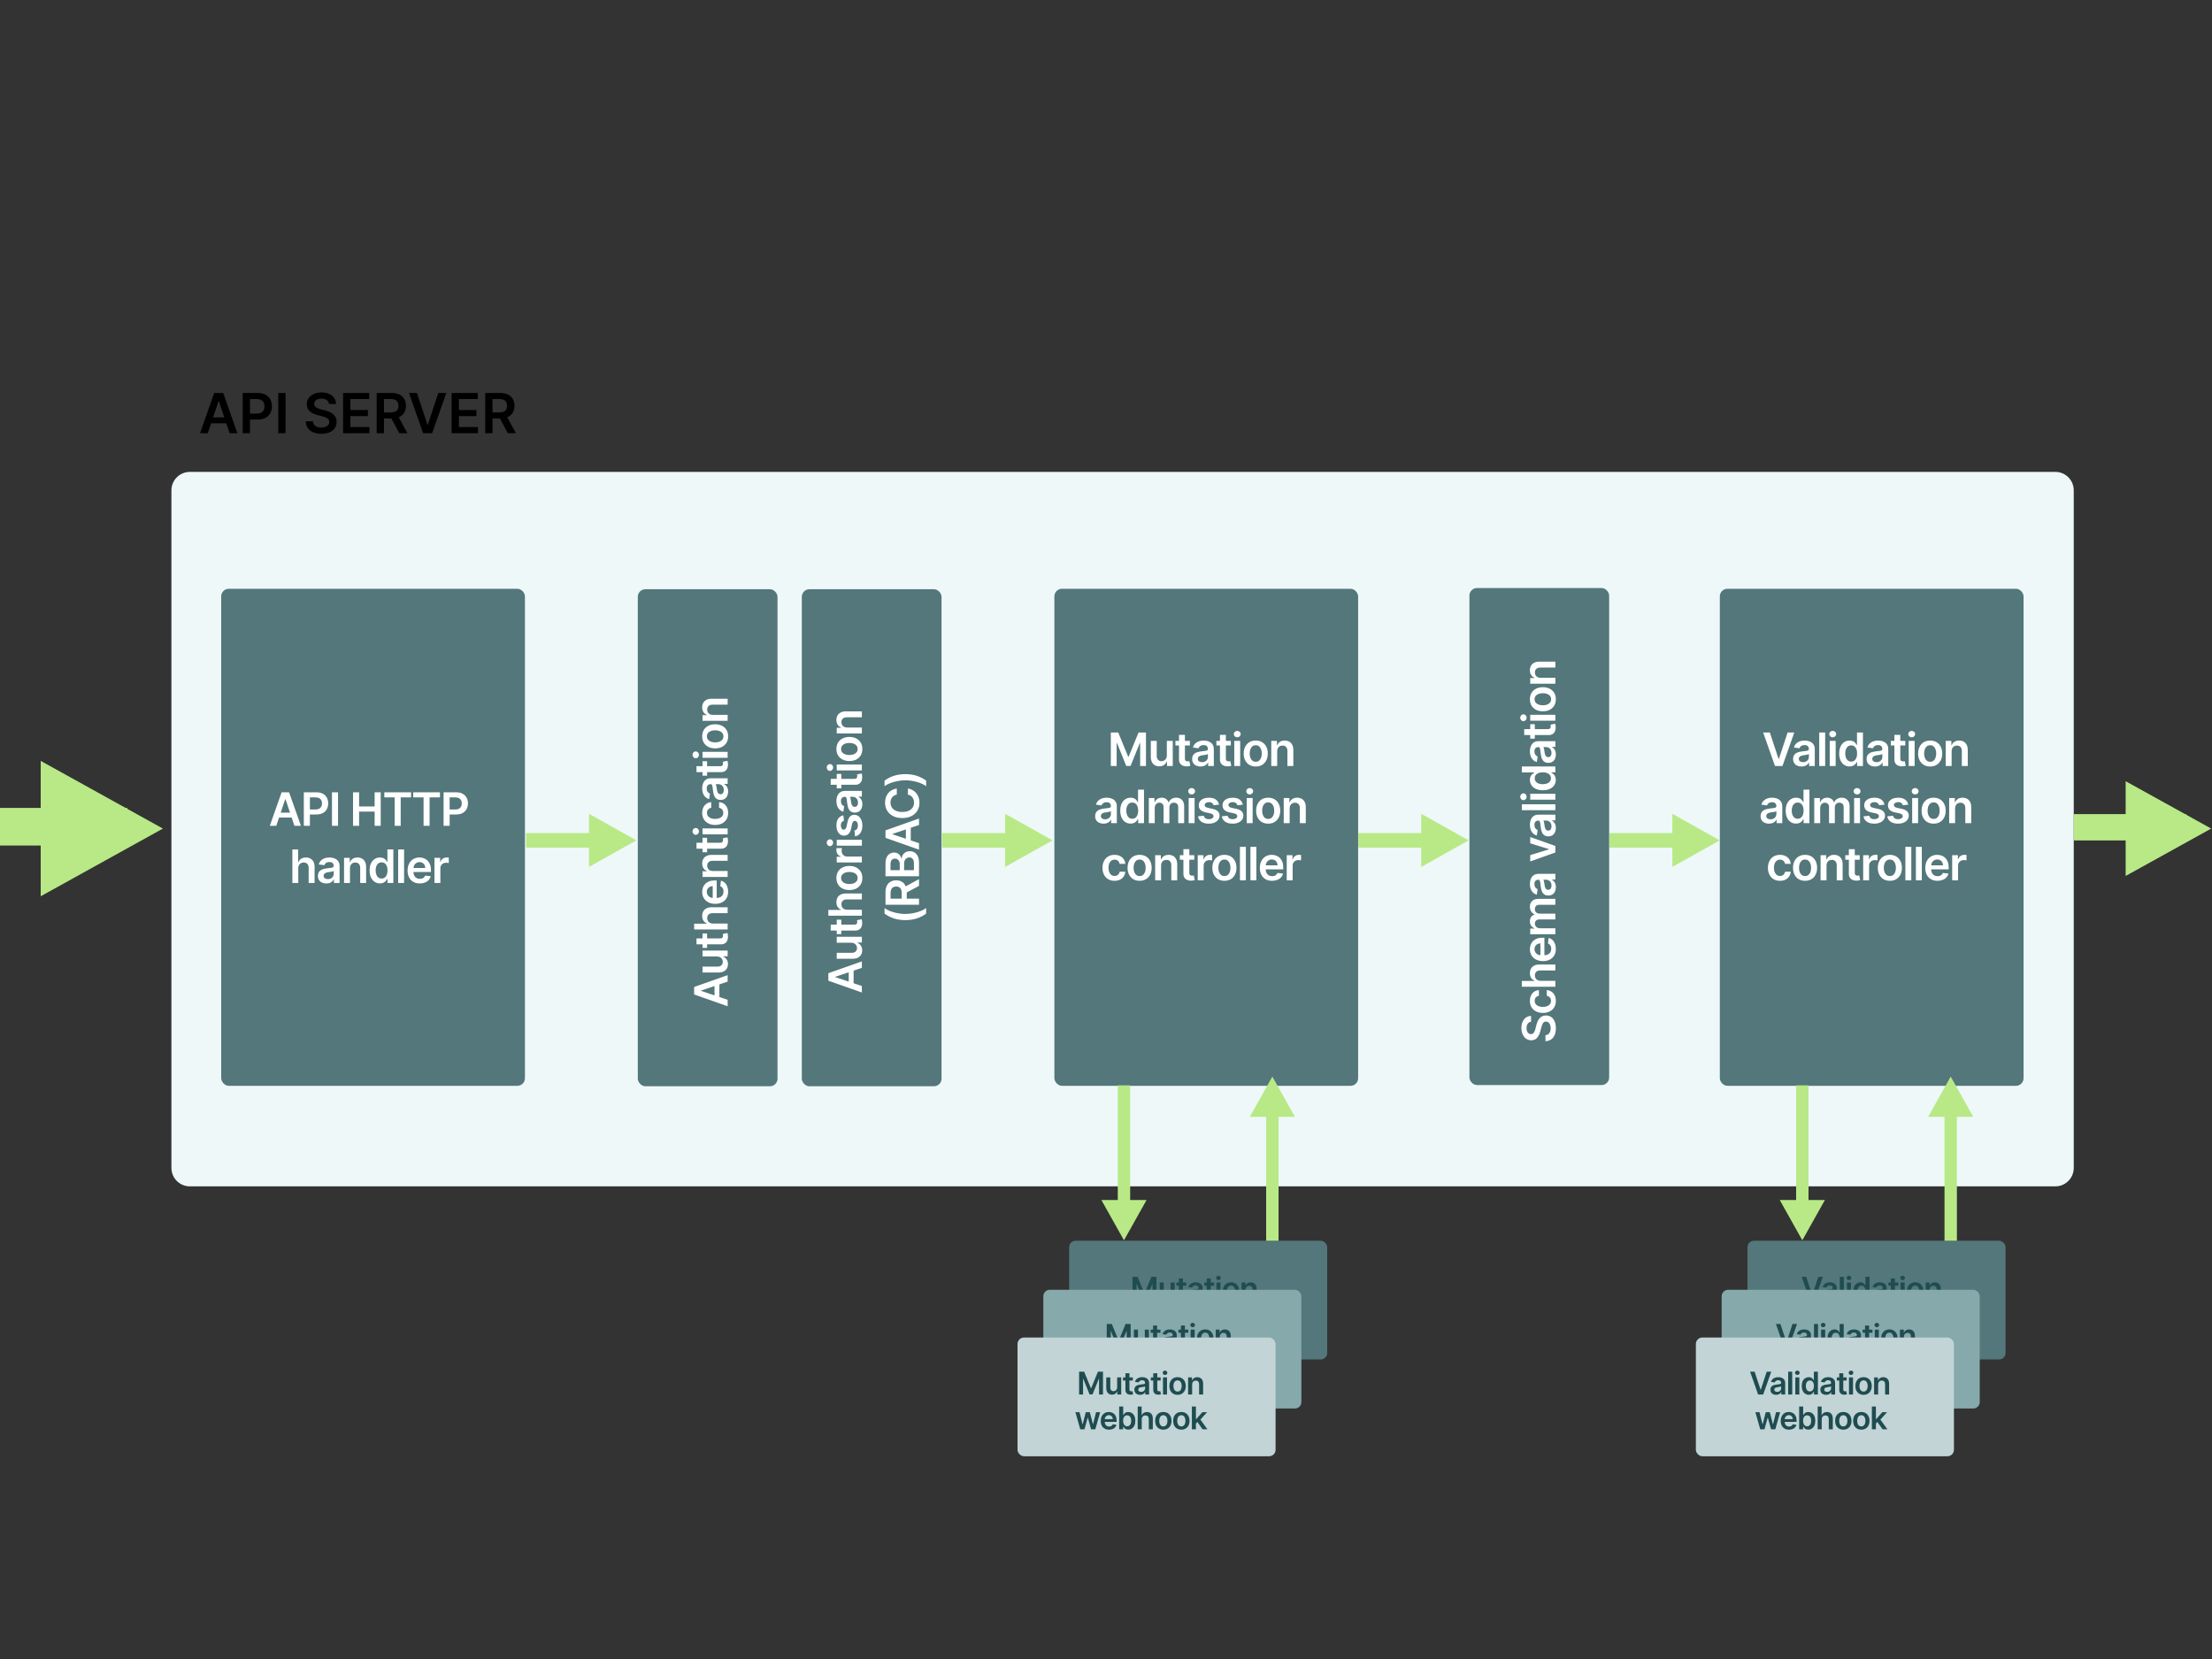 <svg viewBox="0 0 1200 900" xmlns="http://www.w3.org/2000/svg"><rect x="0" y="0" width="1200" height="900" fill="#333333" stroke="none"/><g fill="none" fill-rule="evenodd"><g transform="translate(0, 413)" fill="#B8E986"><path d="M88.38 36.5l-66.3 36.72V-.22z"></path><path d="M0 45.686v-20.4h69v20.4z"></path></g><g transform="translate(93, 206)"><path d="M10 50h1012c5.523 0 10 4.477 10 10v367.6c0 5.523-4.477 10-10 10H10c-5.523 0-10-4.477-10-10V60c0-5.523 4.477-10 10-10z" fill="#EEF8F9"></path><path d="M25.555 11.656L19.738 29h-4.219L23.2 7.182h4.88L35.77 29h-4.219l-5.827-17.344h-.17zM19.876 23.62v-3.175h11.506v3.175H19.876zM42.6 29h-3.952V7.182h8.181q2.515 0 4.225.937 1.71.938 2.588 2.573.88 1.635.88 3.713 0 2.099-.885 3.729-.884 1.63-2.61 2.562-1.726.932-4.25.932h-5.423v-3.25h4.89q1.47 0 2.407-.51.938-.512 1.39-1.407.453-.895.453-2.056t-.453-2.046q-.452-.884-1.395-1.38-.943-.495-2.424-.495H42.6V29zM57.952 7.182h3.952V29h-3.952V7.182zm31.353 5.998H85.5q-.149-1.396-1.251-2.174-1.103-.777-2.86-.777-1.237 0-2.12.373-.885.372-1.354 1.012-.469.639-.48 1.46 0 .681.315 1.182.314.5.858.847.543.346 1.203.58.66.235 1.332.394l2.046.512q1.235.287 2.38.777 1.146.49 2.057 1.236.91.746 1.443 1.8.533 1.055.533 2.472 0 1.918-.98 3.372t-2.829 2.27q-1.848.814-4.469.814-2.546 0-4.416-.788-1.87-.788-2.919-2.301-1.049-1.513-1.134-3.686h3.888q.085 1.14.703 1.896t1.614 1.13q.996.372 2.232.372 1.29 0 2.264-.389.975-.389 1.529-1.086.554-.698.564-1.636-.01-.852-.5-1.411-.49-.56-1.37-.938-.878-.378-2.05-.676l-2.482-.64q-2.696-.692-4.256-2.103-1.561-1.412-1.561-3.756 0-1.928 1.05-3.377 1.049-1.449 2.86-2.253 1.81-.804 4.101-.804 2.323 0 4.075.804 1.753.804 2.754 2.226 1.002 1.423 1.034 3.266zM107.395 29H93.118V7.182h14.19v3.313H97.07v5.923h9.503v3.314H97.07v5.955h10.323V29zm7.904 0h-3.953V7.182h8.182q2.515 0 4.224.873 1.71.874 2.59 2.445.878 1.572.878 3.66 0 2.099-.89 3.638-.889 1.54-2.615 2.376-1.726.836-4.24.836h-5.827v-3.281h5.294q1.47 0 2.408-.41t1.39-1.204q.453-.794.453-1.955t-.458-1.987q-.458-.826-1.396-1.257-.937-.432-2.418-.432H115.3V29zm3.004-9.886h4.315L128.019 29h-4.41l-5.306-9.886zm10.568-11.932h4.336l5.679 17.173h.223l5.668-17.173h4.346L141.432 29h-4.88l-7.68-21.818zM166.275 29H152V7.182h14.19v3.313h-10.238v5.923h9.503v3.314h-9.503v5.955h10.323V29zm7.905 0h-3.952V7.182h8.182q2.514 0 4.224.873 1.71.874 2.589 2.445.878 1.572.878 3.66 0 2.099-.89 3.638-.889 1.54-2.615 2.376-1.725.836-4.24.836h-5.827v-3.281h5.295q1.47 0 2.407-.41.938-.41 1.39-1.204.453-.794.453-1.955t-.458-1.987q-.458-.826-1.395-1.257-.938-.432-2.419-.432h-3.622V29zm3.005-9.886h4.314L186.9 29h-4.41l-5.305-9.886z" fill="#000" fill-rule="nonzero"></path></g><g transform="translate(120, 319)"><rect y=".412" width="164.78" height="269.64" rx="4.12" fill="#53777A"></rect><g transform="translate(452, 0)"><rect fill="#53777A" y=".412" width="164.78" height="269.64" rx="4.12"></rect><path d="M30.617 96.56V78.378h4.03l5.399 13.175h.213l5.397-13.175h4.03V96.56h-3.16V84.069h-.168l-5.025 12.438H38.97l-5.024-12.465h-.17V96.56h-3.16zM61 90.825v-7.901h3.214V96.56h-3.116v-2.424h-.142q-.462 1.146-1.514 1.874-1.052.728-2.588.728-1.34 0-2.366-.6-1.025-.599-1.602-1.749-.577-1.15-.577-2.783v-8.682h3.213v8.185q0 1.296.71 2.06.71.763 1.865.763.71 0 1.376-.346.666-.346 1.096-1.034.43-.688.43-1.727zm4.663-7.901h7.84v2.485h-7.84v-2.485zM67.6 92.99V79.657h3.214v12.801q0 .649.2.99.2.342.528.466.328.125.728.125.301 0 .554-.045.253-.044.387-.08l.541 2.513q-.257.089-.732.195-.475.107-1.159.124-1.207.036-2.175-.368-.968-.404-1.531-1.256-.564-.852-.555-2.13zm11.695 3.844q-1.297 0-2.33-.466-1.035-.466-1.634-1.38-.6-.915-.6-2.255 0-1.154.426-1.91.427-.754 1.163-1.206.737-.453 1.665-.689.928-.235 1.922-.341 1.199-.125 1.944-.227.746-.102 1.088-.32.342-.217.342-.678v-.054q0-1.003-.595-1.553t-1.714-.55q-1.18 0-1.868.514-.688.515-.928 1.216l-3-.426q.354-1.243 1.171-2.082.817-.839 1.998-1.26 1.18-.422 2.61-.422.985 0 1.962.23.976.232 1.784.76T86 85.17q.493.905.493 2.264v9.126h-3.089v-1.873h-.107q-.292.568-.82 1.06-.529.493-1.324.79-.794.298-1.86.298zm.834-2.361q.968 0 1.678-.386.71-.387 1.096-1.026.387-.64.387-1.394V90.06q-.151.125-.51.231-.36.107-.804.187-.444.08-.88.142l-.754.106q-.719.098-1.287.32t-.897.617q-.328.395-.328 1.016 0 .888.648 1.34.648.454 1.651.454zm7.753-11.55h7.84v2.485h-7.84v-2.485zm1.935 10.067V79.657h3.214v12.801q0 .649.2.99.2.342.528.466.329.125.728.125.302 0 .555-.045.253-.044.386-.08l.542 2.513q-.258.089-.733.195-.475.107-1.158.124-1.208.036-2.175-.368-.968-.404-1.532-1.256-.563-.852-.555-2.13zm10.985 3.569h-3.214V82.924h3.214V96.56zm-1.598-15.572q-.772 0-1.318-.51t-.546-1.23q0-.728.55-1.238t1.314-.51q.763 0 1.31.51.545.51.545 1.238 0 .72-.546 1.23t-1.309.51zm10.026 15.838q-1.998 0-3.463-.879-1.465-.878-2.268-2.459-.803-1.58-.803-3.693t.803-3.702q.803-1.59 2.268-2.468 1.465-.879 3.463-.879 1.997 0 3.462.879t2.268 2.468q.804 1.59.804 3.702 0 2.113-.804 3.693-.803 1.58-2.268 2.46-1.465.878-3.462.878zm.017-2.574q1.084 0 1.812-.6.728-.599 1.087-1.61.36-1.013.36-2.256 0-1.252-.36-2.268-.36-1.017-1.087-1.62-.728-.604-1.812-.604-1.11 0-1.842.604-.732.603-1.092 1.62-.36 1.016-.36 2.268 0 1.243.36 2.255.36 1.012 1.092 1.612.733.599 1.842.599zm11.624-5.682v7.99h-3.214V82.924h3.072v2.317h.16q.47-1.145 1.505-1.82 1.034-.675 2.561-.675 1.412 0 2.464.604 1.052.603 1.633 1.749.582 1.145.573 2.778v8.683h-3.214v-8.185q0-1.368-.706-2.14t-1.949-.772q-.843 0-1.495.368-.653.369-1.021 1.061-.369.693-.369 1.678zm-94.197 39.266q-1.296 0-2.33-.466t-1.634-1.38q-.599-.915-.599-2.255 0-1.154.426-1.91.426-.754 1.163-1.206.737-.453 1.665-.689.928-.235 1.922-.341 1.198-.125 1.944-.227.746-.102 1.088-.32.341-.217.341-.678v-.054q0-1.003-.594-1.553-.595-.55-1.714-.55-1.18 0-1.869.514-.688.515-.927 1.216l-3.001-.426q.355-1.243 1.172-2.082.817-.839 1.997-1.26 1.181-.422 2.61-.422.986 0 1.962.23.977.232 1.785.76.808.528 1.3 1.434.493.905.493 2.264v9.126h-3.09v-1.873h-.106q-.293.568-.821 1.06-.528.493-1.323.79-.794.298-1.86.298zm.835-2.361q.967 0 1.678-.386.71-.387 1.096-1.026.386-.64.386-1.394v-1.607q-.15.125-.51.231-.36.107-.804.187-.444.08-.879.142l-.754.106q-.72.098-1.287.32-.569.222-.897.617-.329.395-.329 1.016 0 .888.649 1.34.648.454 1.65.454zm13.843 2.326q-1.607 0-2.876-.826-1.27-.826-2.007-2.397-.737-1.571-.737-3.817 0-2.273.75-3.84.75-1.567 2.03-2.37 1.277-.804 2.849-.804 1.198 0 1.97.404.773.404 1.226.968.453.563.701 1.06h.133v-6.8h3.223v18.182h-3.16v-2.148h-.196q-.248.497-.719 1.052-.47.554-1.243.945-.772.39-1.944.39zm.897-2.637q1.02 0 1.74-.555.719-.555 1.092-1.55.373-.993.373-2.316t-.369-2.3q-.368-.976-1.083-1.518-.715-.541-1.753-.541-1.075 0-1.794.56-.719.558-1.083 1.544-.364.985-.364 2.255 0 1.278.369 2.277.368.999 1.092 1.571.723.573 1.78.573zm12.192 2.397h-3.214v-13.636h3.072v2.317h.16q.425-1.172 1.41-1.834.986-.66 2.354-.66 1.384 0 2.339.67.954.67 1.345 1.824h.142q.453-1.137 1.531-1.816 1.079-.679 2.562-.679 1.882 0 3.071 1.19 1.19 1.19 1.19 3.47v9.154H67.18v-8.656q0-1.27-.674-1.86-.675-.59-1.652-.59-1.163 0-1.815.723-.653.724-.653 1.878v8.505h-3.151v-8.79q0-1.056-.635-1.686-.635-.63-1.656-.63-.692 0-1.26.35-.569.351-.906.986-.337.635-.337 1.478v8.292zm21.62 0h-3.214v-13.636h3.214v13.636zm-1.598-15.572q-.773 0-1.319-.51-.546-.51-.546-1.23 0-.728.55-1.238.551-.51 1.315-.51.763 0 1.31.51.545.51.545 1.238 0 .72-.546 1.23t-1.31.51zm14.855 5.54l-2.93.32q-.124-.444-.43-.835-.307-.39-.821-.63-.515-.24-1.261-.24-1.003 0-1.682.435-.68.435-.67 1.128-.01.594.439.967.448.373 1.487.613l2.326.497q1.935.417 2.88 1.323.946.905.955 2.37-.009 1.287-.75 2.268-.742.981-2.055 1.532-1.314.55-3.019.55-2.503 0-4.03-1.052-1.527-1.052-1.82-2.934l3.133-.302q.214.924.906 1.394.693.47 1.802.47 1.145 0 1.842-.47.697-.47.697-1.163 0-.586-.448-.968-.448-.381-1.39-.585l-2.325-.489q-1.962-.408-2.903-1.38-.942-.972-.933-2.464-.009-1.26.688-2.188.697-.928 1.945-1.438 1.247-.51 2.88-.51 2.398 0 3.778 1.02 1.38 1.021 1.709 2.761zm12.902 0l-2.93.32q-.124-.444-.43-.835-.306-.39-.821-.63-.515-.24-1.261-.24-1.003 0-1.682.435-.68.435-.67 1.128-.01.594.439.967.448.373 1.487.613l2.326.497q1.935.417 2.88 1.323.946.905.955 2.37-.009 1.287-.75 2.268-.741.981-2.055 1.532-1.314.55-3.019.55-2.503 0-4.03-1.052-1.527-1.052-1.82-2.934l3.134-.302q.213.924.905 1.394.693.47 1.802.47 1.146 0 1.843-.47.696-.47.696-1.163 0-.586-.448-.968-.448-.381-1.39-.585l-2.325-.489q-1.962-.408-2.903-1.38-.941-.972-.932-2.464-.01-1.26.688-2.188.696-.928 1.944-1.438 1.247-.51 2.88-.51 2.398 0 3.778 1.02 1.38 1.021 1.71 2.761zm5.338 10.032h-3.213v-13.636h3.213v13.636zm-1.598-15.572q-.772 0-1.318-.51t-.546-1.23q0-.728.55-1.238t1.314-.51q.764 0 1.31.51t.546 1.238q0 .72-.546 1.23t-1.31.51zm10.026 15.838q-1.997 0-3.462-.879-1.465-.878-2.269-2.459-.803-1.58-.803-3.693t.803-3.702q.804-1.59 2.269-2.468 1.465-.879 3.462-.879 1.998 0 3.462.879 1.465.879 2.269 2.468.803 1.59.803 3.702 0 2.113-.803 3.693-.804 1.58-2.269 2.46-1.464.878-3.462.878zm.018-2.574q1.083 0 1.81-.6.729-.599 1.088-1.61.36-1.013.36-2.256 0-1.252-.36-2.268-.36-1.017-1.087-1.62-.728-.604-1.811-.604-1.11 0-1.842.604-.733.603-1.092 1.62-.36 1.016-.36 2.268 0 1.243.36 2.255.36 1.012 1.092 1.612.732.599 1.842.599zm11.624-5.682v7.99h-3.214v-13.636h3.072v2.317h.16q.47-1.145 1.504-1.82t2.561-.675q1.412 0 2.464.604 1.052.603 1.634 1.749.581 1.145.572 2.778v8.683h-3.214v-8.185q0-1.368-.705-2.14-.706-.772-1.95-.772-.843 0-1.495.368-.653.369-1.021 1.061-.368.693-.368 1.678zm-95.002 39.256q-2.041 0-3.502-.896-1.46-.897-2.246-2.482-.786-1.584-.786-3.653 0-2.077.8-3.67.798-1.594 2.259-2.487 1.46-.892 3.458-.892 1.66 0 2.943.608 1.283.608 2.046 1.714.764 1.105.87 2.579h-3.072q-.186-.986-.883-1.647-.697-.662-1.86-.662-.985 0-1.731.529-.746.528-1.159 1.513-.412.986-.412 2.362 0 1.394.408 2.392.408 1 1.15 1.536.74.537 1.744.537.71 0 1.274-.27.564-.271.946-.786.381-.515.523-1.252h3.072q-.115 1.447-.852 2.561-.737 1.115-2.007 1.74-1.27.626-2.983.626zm13.613 0q-1.998 0-3.463-.879-1.464-.878-2.268-2.459-.803-1.58-.803-3.693t.803-3.702q.804-1.59 2.268-2.468 1.465-.879 3.463-.879 1.997 0 3.462.879t2.268 2.468q.804 1.59.804 3.702 0 2.113-.804 3.693-.803 1.58-2.268 2.46-1.465.878-3.462.878zm.018-2.574q1.083 0 1.81-.6.729-.599 1.088-1.61.36-1.013.36-2.256 0-1.252-.36-2.268-.36-1.017-1.087-1.62-.728-.604-1.811-.604-1.11 0-1.843.604-.732.603-1.092 1.62-.36 1.016-.36 2.268 0 1.243.36 2.255.36 1.012 1.092 1.612.733.599 1.843.599zm11.623-5.682v7.99h-3.213v-13.636h3.071v2.317h.16q.47-1.145 1.505-1.82 1.034-.675 2.561-.675 1.412 0 2.464.604 1.052.603 1.633 1.749.582 1.145.573 2.778v8.683H63.42v-8.185q0-1.368-.706-2.14t-1.948-.772q-.844 0-1.496.368-.653.369-1.021 1.061-.369.693-.369 1.678zm10.177-5.646h7.84v2.485h-7.84v-2.485zm1.935 10.067v-13.334h3.214v12.801q0 .649.2.99.2.342.528.466.329.125.728.125.302 0 .555-.045.253-.044.386-.08l.542 2.513q-.258.089-.733.195-.475.107-1.158.124-1.208.036-2.175-.368-.968-.404-1.532-1.256-.564-.852-.555-2.13zm10.985 3.569h-3.214v-13.636h3.116v2.272h.142q.373-1.18 1.283-1.824.91-.644 2.082-.644.266 0 .6.023.332.022.554.066v2.956q-.204-.07-.644-.128-.44-.058-.847-.058-.88 0-1.576.377-.697.378-1.097 1.043-.4.666-.4 1.536v8.017zm11.26.266q-1.998 0-3.463-.879-1.465-.878-2.268-2.459-.804-1.58-.804-3.693t.804-3.702q.803-1.59 2.268-2.468 1.465-.879 3.463-.879 1.997 0 3.462.879t2.268 2.468q.804 1.59.804 3.702 0 2.113-.804 3.693-.803 1.58-2.268 2.46-1.465.878-3.462.878zm.017-2.574q1.083 0 1.811-.6.728-.599 1.088-1.61.36-1.013.36-2.256 0-1.252-.36-2.268-.36-1.017-1.088-1.62-.728-.604-1.81-.604-1.11 0-1.843.604-.732.603-1.092 1.62-.36 1.016-.36 2.268 0 1.243.36 2.255.36 1.012 1.092 1.612.733.599 1.842.599zm8.41-15.874h3.214v18.182h-3.214v-18.182zm5.694 0h3.213v18.182h-3.213v-18.182zm11.73 18.448q-2.05 0-3.538-.856-1.487-.857-2.286-2.433-.799-1.576-.799-3.715 0-2.104.803-3.698.804-1.593 2.251-2.486 1.447-.892 3.4-.892 1.26 0 2.384.404 1.123.404 1.989 1.247.865.844 1.362 2.144.497 1.301.497 3.094v.986h-11.177v-2.166h8.097q-.009-.924-.4-1.647-.39-.724-1.087-1.141-.697-.417-1.62-.417-.986 0-1.732.475-.745.475-1.158 1.242-.413.768-.422 1.683v1.89q0 1.19.435 2.038.435.848 1.216 1.296.782.449 1.83.449.7 0 1.269-.2.568-.2.985-.59.418-.391.63-.968l3.001.337q-.284 1.19-1.078 2.073-.795.884-2.029 1.367-1.234.484-2.823.484zm11.17-.266h-3.213v-13.636h3.116v2.272h.142q.373-1.18 1.283-1.824.91-.644 2.082-.644.266 0 .6.023.332.022.554.066v2.956q-.204-.07-.644-.128-.439-.058-.847-.058-.88 0-1.576.377-.697.378-1.097 1.043-.4.666-.4 1.536v8.017z" fill="#FFF" fill-rule="nonzero"></path></g><g transform="translate(813, 0)"><rect fill="#53777A" y=".412" width="164.78" height="269.64" rx="4.12"></rect><path d="M23.516 78.378h3.613L31.86 92.69h.186l4.723-14.31h3.622l-6.41 18.181h-4.066l-6.4-18.182zM44.31 96.835q-1.296 0-2.33-.466-1.035-.466-1.634-1.38-.6-.915-.6-2.255 0-1.154.427-1.91.426-.754 1.163-1.206.737-.453 1.665-.689.927-.235 1.922-.341 1.198-.125 1.944-.227.746-.102 1.087-.32.342-.217.342-.678v-.054q0-1.003-.595-1.553-.594-.55-1.713-.55-1.18 0-1.869.514-.688.515-.927 1.216l-3.001-.426q.355-1.243 1.172-2.082.816-.839 1.997-1.26 1.18-.422 2.61-.422.986 0 1.962.23.977.232 1.785.76.808.528 1.3 1.434.493.905.493 2.264v9.126h-3.09v-1.873h-.106q-.293.568-.821 1.06-.528.493-1.323.79-.795.298-1.86.298zm.835-2.361q.967 0 1.678-.386.71-.387 1.096-1.026.386-.64.386-1.394v-1.607q-.15.125-.51.231-.36.107-.804.187-.444.08-.879.142l-.754.106q-.72.098-1.288.32-.568.222-.896.617-.329.395-.329 1.016 0 .888.648 1.34.648.454 1.652.454zm8.782-16.096h3.214V96.56h-3.214V78.378zm8.908 18.182H59.62V82.924h3.214V96.56zm-1.598-15.572q-.773 0-1.319-.51-.546-.51-.546-1.23 0-.728.55-1.238.551-.51 1.315-.51.763 0 1.309.51.546.51.546 1.238 0 .72-.546 1.23t-1.31.51zM70.374 96.8q-1.606 0-2.876-.826-1.27-.826-2.006-2.397-.737-1.571-.737-3.817 0-2.273.75-3.84.75-1.567 2.029-2.37 1.278-.804 2.85-.804 1.198 0 1.97.404.773.404 1.225.968.453.563.702 1.06h.133v-6.8h3.223V96.56h-3.16v-2.148h-.196q-.249.497-.72 1.052-.47.554-1.242.945-.773.39-1.945.39zm.897-2.637q1.021 0 1.74-.555.72-.555 1.092-1.55.373-.993.373-2.316t-.368-2.3q-.369-.976-1.083-1.518-.715-.541-1.754-.541-1.074 0-1.793.56-.72.558-1.083 1.544-.364.985-.364 2.255 0 1.278.368 2.277.369.999 1.092 1.571.724.573 1.78.573zm12.902 2.672q-1.296 0-2.33-.466t-1.634-1.38q-.599-.915-.599-2.255 0-1.154.426-1.91.426-.754 1.163-1.206.737-.453 1.665-.689.928-.235 1.922-.341 1.198-.125 1.944-.227.746-.102 1.088-.32.341-.217.341-.678v-.054q0-1.003-.594-1.553-.595-.55-1.714-.55-1.18 0-1.869.514-.688.515-.927 1.216l-3.001-.426q.355-1.243 1.172-2.082.817-.839 1.997-1.26 1.181-.422 2.61-.422.986 0 1.962.23.977.232 1.785.76.808.528 1.3 1.434.493.905.493 2.264v9.126h-3.09v-1.873h-.106q-.293.568-.821 1.06-.528.493-1.323.79-.794.298-1.86.298zm.835-2.361q.968 0 1.678-.386.71-.387 1.096-1.026.386-.64.386-1.394v-1.607q-.15.125-.51.231-.36.107-.804.187-.443.08-.879.142l-.754.106q-.72.098-1.287.32-.569.222-.897.617-.329.395-.329 1.016 0 .888.649 1.34.648.454 1.65.454zm7.753-11.55h7.839v2.485h-7.84v-2.485zm1.935 10.067V79.657h3.214v12.801q0 .649.2.99.2.342.528.466.328.125.728.125.302 0 .555-.045.253-.044.386-.08l.542 2.513q-.258.089-.733.195-.475.107-1.158.124-1.208.036-2.176-.368-.967-.404-1.531-1.256t-.555-2.13zm10.985 3.569h-3.214V82.924h3.214V96.56zm-1.598-15.572q-.773 0-1.319-.51-.546-.51-.546-1.23 0-.728.55-1.238.551-.51 1.315-.51.763 0 1.31.51.545.51.545 1.238 0 .72-.546 1.23t-1.31.51zm10.025 15.838q-1.997 0-3.462-.879-1.465-.878-2.268-2.459-.804-1.58-.804-3.693t.804-3.702q.803-1.59 2.268-2.468 1.465-.879 3.462-.879 1.998 0 3.463.879t2.268 2.468q.804 1.59.804 3.702 0 2.113-.804 3.693-.803 1.58-2.268 2.46-1.465.878-3.463.878zm.018-2.574q1.083 0 1.811-.6.728-.599 1.088-1.61.36-1.013.36-2.256 0-1.252-.36-2.268-.36-1.017-1.088-1.62-.728-.604-1.81-.604-1.11 0-1.843.604-.732.603-1.092 1.62-.36 1.016-.36 2.268 0 1.243.36 2.255.36 1.012 1.092 1.612.732.599 1.842.599zm11.624-5.682v7.99h-3.214V82.924h3.072v2.317h.16q.47-1.145 1.504-1.82 1.035-.675 2.562-.675 1.411 0 2.463.604 1.052.603 1.634 1.749.581 1.145.572 2.778v8.683h-3.213v-8.185q0-1.368-.706-2.14t-1.949-.772q-.843 0-1.496.368-.652.369-1.02 1.061-.37.693-.37 1.678zm-99.076 39.265q-1.296 0-2.33-.466t-1.634-1.38q-.599-.915-.599-2.255 0-1.154.426-1.91.426-.754 1.163-1.206.737-.453 1.665-.689.928-.235 1.922-.341 1.198-.125 1.944-.227.746-.102 1.088-.32.341-.217.341-.678v-.054q0-1.003-.594-1.553-.595-.55-1.714-.55-1.18 0-1.869.514-.688.515-.927 1.216l-3.001-.426q.355-1.243 1.172-2.082.817-.839 1.997-1.26 1.181-.422 2.61-.422.986 0 1.962.23.977.232 1.785.76.808.528 1.3 1.434.493.905.493 2.264v9.126h-3.09v-1.873h-.106q-.293.568-.821 1.06-.528.493-1.323.79-.794.298-1.86.298zm.835-2.361q.967 0 1.678-.386.71-.387 1.096-1.026.386-.64.386-1.394v-1.607q-.15.125-.51.231-.36.107-.804.187-.444.08-.879.142l-.754.106q-.72.098-1.287.32-.569.222-.897.617-.329.395-.329 1.016 0 .888.649 1.34.648.454 1.65.454zm13.843 2.326q-1.607 0-2.876-.826-1.27-.826-2.007-2.397-.737-1.571-.737-3.817 0-2.273.75-3.84.75-1.567 2.03-2.37 1.277-.804 2.849-.804 1.198 0 1.97.404.773.404 1.226.968.453.563.701 1.06h.133v-6.8h3.223v18.182h-3.16v-2.148h-.196q-.248.497-.719 1.052-.47.554-1.243.945-.772.39-1.944.39zm.897-2.637q1.02 0 1.74-.555.719-.555 1.092-1.55.373-.993.373-2.316t-.369-2.3q-.368-.976-1.083-1.518-.715-.541-1.753-.541-1.075 0-1.794.56-.719.558-1.083 1.544-.364.985-.364 2.255 0 1.278.369 2.277.368.999 1.092 1.571.723.573 1.78.573zm12.192 2.397h-3.214v-13.636h3.072v2.317h.16q.425-1.172 1.41-1.834.986-.66 2.354-.66 1.384 0 2.339.67.954.67 1.345 1.824h.142q.453-1.137 1.531-1.816 1.079-.679 2.562-.679 1.882 0 3.071 1.19 1.19 1.19 1.19 3.47v9.154H67.18v-8.656q0-1.27-.674-1.86-.675-.59-1.652-.59-1.163 0-1.815.723-.653.724-.653 1.878v8.505h-3.151v-8.79q0-1.056-.635-1.686-.635-.63-1.656-.63-.692 0-1.26.35-.569.351-.906.986-.337.635-.337 1.478v8.292zm21.62 0h-3.214v-13.636h3.214v13.636zm-1.598-15.572q-.773 0-1.319-.51-.546-.51-.546-1.23 0-.728.55-1.238.551-.51 1.315-.51.763 0 1.31.51.545.51.545 1.238 0 .72-.546 1.23t-1.31.51zm14.855 5.54l-2.93.32q-.124-.444-.43-.835-.307-.39-.821-.63-.515-.24-1.261-.24-1.003 0-1.682.435-.68.435-.67 1.128-.01.594.439.967.448.373 1.487.613l2.326.497q1.935.417 2.88 1.323.946.905.955 2.37-.009 1.287-.75 2.268-.742.981-2.055 1.532-1.314.55-3.019.55-2.503 0-4.03-1.052-1.527-1.052-1.82-2.934l3.133-.302q.214.924.906 1.394.693.47 1.802.47 1.145 0 1.842-.47.697-.47.697-1.163 0-.586-.448-.968-.448-.381-1.39-.585l-2.325-.489q-1.962-.408-2.903-1.38-.942-.972-.933-2.464-.009-1.26.688-2.188.697-.928 1.945-1.438 1.247-.51 2.88-.51 2.398 0 3.778 1.02 1.38 1.021 1.709 2.761zm12.902 0l-2.93.32q-.124-.444-.43-.835-.306-.39-.821-.63-.515-.24-1.261-.24-1.003 0-1.682.435-.68.435-.67 1.128-.01.594.439.967.448.373 1.487.613l2.326.497q1.935.417 2.88 1.323.946.905.955 2.37-.009 1.287-.75 2.268-.741.981-2.055 1.532-1.314.55-3.019.55-2.503 0-4.03-1.052-1.527-1.052-1.82-2.934l3.134-.302q.213.924.905 1.394.693.47 1.802.47 1.146 0 1.843-.47.696-.47.696-1.163 0-.586-.448-.968-.448-.381-1.39-.585l-2.325-.489q-1.962-.408-2.903-1.38-.941-.972-.932-2.464-.01-1.26.688-2.188.696-.928 1.944-1.438 1.247-.51 2.88-.51 2.398 0 3.778 1.02 1.38 1.021 1.71 2.761zm5.338 10.032h-3.213v-13.636h3.213v13.636zm-1.598-15.572q-.772 0-1.318-.51t-.546-1.23q0-.728.55-1.238t1.314-.51q.764 0 1.31.51t.546 1.238q0 .72-.546 1.23t-1.31.51zm10.026 15.838q-1.997 0-3.462-.879-1.465-.878-2.269-2.459-.803-1.58-.803-3.693t.803-3.702q.804-1.59 2.269-2.468 1.465-.879 3.462-.879 1.998 0 3.462.879 1.465.879 2.269 2.468.803 1.59.803 3.702 0 2.113-.803 3.693-.804 1.58-2.269 2.46-1.464.878-3.462.878zm.018-2.574q1.083 0 1.81-.6.729-.599 1.088-1.61.36-1.013.36-2.256 0-1.252-.36-2.268-.36-1.017-1.087-1.62-.728-.604-1.811-.604-1.11 0-1.842.604-.733.603-1.092 1.62-.36 1.016-.36 2.268 0 1.243.36 2.255.36 1.012 1.092 1.612.732.599 1.842.599zm11.624-5.682v7.99h-3.214v-13.636h3.072v2.317h.16q.47-1.145 1.504-1.82t2.561-.675q1.412 0 2.464.604 1.052.603 1.634 1.749.581 1.145.572 2.778v8.683h-3.214v-8.185q0-1.368-.705-2.14-.706-.772-1.95-.772-.843 0-1.495.368-.653.369-1.021 1.061-.368.693-.368 1.678zm-95.002 39.256q-2.041 0-3.502-.896-1.46-.897-2.246-2.482-.786-1.584-.786-3.653 0-2.077.8-3.67.798-1.594 2.259-2.487 1.46-.892 3.458-.892 1.66 0 2.943.608 1.283.608 2.046 1.714.764 1.105.87 2.579h-3.072q-.186-.986-.883-1.647-.697-.662-1.86-.662-.985 0-1.731.529-.746.528-1.159 1.513-.412.986-.412 2.362 0 1.394.408 2.392.408 1 1.15 1.536.74.537 1.744.537.71 0 1.274-.27.564-.271.946-.786.381-.515.523-1.252h3.072q-.115 1.447-.852 2.561-.737 1.115-2.007 1.74-1.27.626-2.983.626zm13.613 0q-1.998 0-3.463-.879-1.464-.878-2.268-2.459-.803-1.58-.803-3.693t.803-3.702q.804-1.59 2.268-2.468 1.465-.879 3.463-.879 1.997 0 3.462.879t2.268 2.468q.804 1.59.804 3.702 0 2.113-.804 3.693-.803 1.58-2.268 2.46-1.465.878-3.462.878zm.018-2.574q1.083 0 1.81-.6.729-.599 1.088-1.61.36-1.013.36-2.256 0-1.252-.36-2.268-.36-1.017-1.087-1.62-.728-.604-1.811-.604-1.11 0-1.843.604-.732.603-1.092 1.62-.36 1.016-.36 2.268 0 1.243.36 2.255.36 1.012 1.092 1.612.733.599 1.843.599zm11.623-5.682v7.99h-3.213v-13.636h3.071v2.317h.16q.47-1.145 1.505-1.82 1.034-.675 2.561-.675 1.412 0 2.464.604 1.052.603 1.633 1.749.582 1.145.573 2.778v8.683H63.42v-8.185q0-1.368-.706-2.14t-1.948-.772q-.844 0-1.496.368-.653.369-1.021 1.061-.369.693-.369 1.678zm10.177-5.646h7.84v2.485h-7.84v-2.485zm1.935 10.067v-13.334h3.214v12.801q0 .649.2.99.2.342.528.466.329.125.728.125.302 0 .555-.045.253-.044.386-.08l.542 2.513q-.258.089-.733.195-.475.107-1.158.124-1.208.036-2.175-.368-.968-.404-1.532-1.256-.564-.852-.555-2.13zm10.985 3.569h-3.214v-13.636h3.116v2.272h.142q.373-1.18 1.283-1.824.91-.644 2.082-.644.266 0 .6.023.332.022.554.066v2.956q-.204-.07-.644-.128-.44-.058-.847-.058-.88 0-1.576.377-.697.378-1.097 1.043-.4.666-.4 1.536v8.017zm11.26.266q-1.998 0-3.463-.879-1.465-.878-2.268-2.459-.804-1.58-.804-3.693t.804-3.702q.803-1.59 2.268-2.468 1.465-.879 3.463-.879 1.997 0 3.462.879t2.268 2.468q.804 1.59.804 3.702 0 2.113-.804 3.693-.803 1.58-2.268 2.46-1.465.878-3.462.878zm.017-2.574q1.083 0 1.811-.6.728-.599 1.088-1.61.36-1.013.36-2.256 0-1.252-.36-2.268-.36-1.017-1.088-1.62-.728-.604-1.81-.604-1.11 0-1.843.604-.732.603-1.092 1.62-.36 1.016-.36 2.268 0 1.243.36 2.255.36 1.012 1.092 1.612.733.599 1.842.599zm8.41-15.874h3.214v18.182h-3.214v-18.182zm5.694 0h3.213v18.182h-3.213v-18.182zm11.73 18.448q-2.05 0-3.538-.856-1.487-.857-2.286-2.433-.799-1.576-.799-3.715 0-2.104.803-3.698.804-1.593 2.251-2.486 1.447-.892 3.4-.892 1.26 0 2.384.404 1.123.404 1.989 1.247.865.844 1.362 2.144.497 1.301.497 3.094v.986h-11.177v-2.166h8.097q-.009-.924-.4-1.647-.39-.724-1.087-1.141-.697-.417-1.62-.417-.986 0-1.732.475-.745.475-1.158 1.242-.413.768-.422 1.683v1.89q0 1.19.435 2.038.435.848 1.216 1.296.782.449 1.83.449.7 0 1.269-.2.568-.2.985-.59.418-.391.63-.968l3.001.337q-.284 1.19-1.078 2.073-.795.884-2.029 1.367-1.234.484-2.823.484zm11.17-.266h-3.213v-13.636h3.116v2.272h.142q.373-1.18 1.283-1.824.91-.644 2.082-.644.266 0 .6.023.332.022.554.066v2.956q-.204-.07-.644-.128-.439-.058-.847-.058-.88 0-1.576.377-.697.378-1.097 1.043-.4.666-.4 1.536v8.017z" fill="#FFF" fill-rule="nonzero"></path></g><g transform="translate(177.32, 110.531) translate(14.418, 26.365) rotate(-90) translate(-14.418, -26.365)" fill="#B8E986"><path d="M14.418 59.848L0 34.142h28.837z"></path><path d="M10.464 0h7.909v52.73h-7.909z"></path></g><g transform="translate(403.069, 110.531) translate(14.418, 26.365) rotate(-90) translate(-14.418, -26.365)" fill="#B8E986"><path d="M14.418 59.848L0 34.142h28.837z"></path><path d="M10.464 0h7.909v52.73h-7.909z"></path></g><g transform="translate(628.818, 110.531) translate(14.418, 26.365) rotate(-90) translate(-14.418, -26.365)" fill="#B8E986"><path d="M14.418 59.848L0 34.142h28.837z"></path><path d="M10.464 0h7.909v52.73h-7.909z"></path></g><g transform="translate(765.05, 110.531) translate(14.418, 26.365) rotate(-90) translate(-14.418, -26.365)" fill="#B8E986"><path d="M14.418 59.848L0 34.142h28.837z"></path><path d="M10.464 0h7.909v52.73h-7.909z"></path></g><g transform="translate(226, 0)" fill="#53777A"><rect y=".658" width="75.799" height="269.64" rx="4.12"></rect><rect x="88.981" y=".658" width="75.799" height="269.64" rx="4.12"></rect></g><rect x=".16" width="75.799" height="269.64" rx="4.12" transform="translate(677, 0)" fill="#53777A"></rect></g><g transform="translate(580, 673.1)"><rect fill="#53777A" width="140" height="64.4" rx="3.5"></rect><path d="M34.401 31.95V19.586h2.741l3.67 8.96h.146l3.67-8.96h2.74V31.95H45.22v-8.494h-.115l-3.417 8.458h-1.606l-3.417-8.476h-.114v8.512H34.4zm20.655-3.9v-5.373h2.186v9.273h-2.12v-1.648h-.096q-.314.779-1.03 1.274-.715.495-1.759.495-.912 0-1.609-.408-.697-.407-1.09-1.189-.392-.782-.392-1.893v-5.904h2.185v5.566q0 .882.483 1.4.483.52 1.268.52.483 0 .936-.235.453-.236.745-.704.293-.468.293-1.174zm3.166-5.373h5.33v1.69h-5.33v-1.69zm1.316 6.846v-9.067h2.186v8.705q0 .44.135.673.136.232.36.317.223.085.495.085.205 0 .377-.03.172-.03.262-.055l.369 1.708q-.175.06-.498.133-.323.073-.788.085-.821.024-1.48-.25-.657-.275-1.04-.855-.384-.58-.378-1.449zm7.947 2.614q-.881 0-1.584-.317-.704-.317-1.111-.939-.408-.621-.408-1.533 0-.785.29-1.298t.79-.82q.502-.309 1.133-.469.63-.16 1.307-.232.815-.085 1.322-.154.507-.07.74-.217.232-.148.232-.462v-.036q0-.683-.405-1.057-.404-.374-1.165-.374-.803 0-1.27.35-.468.35-.631.827l-2.04-.29q.24-.845.796-1.415.555-.571 1.358-.858.803-.286 1.775-.286.67 0 1.334.156.664.157 1.214.517.55.359.884.975.335.615.335 1.539v6.206h-2.1v-1.274h-.073q-.2.387-.559.722-.359.335-.899.537t-1.265.202zm.568-1.606q.658 0 1.14-.262.484-.263.746-.698.263-.434.263-.947V27.53q-.103.084-.347.157-.245.072-.547.127-.301.054-.597.096l-.513.073q-.49.066-.876.217t-.61.42q-.223.268-.223.69 0 .605.44.912.442.308 1.124.308zm5.266-7.854h5.331v1.69h-5.33v-1.69zm1.316 6.846v-9.067h2.186v8.705q0 .44.136.673.135.232.359.317.223.085.495.085.205 0 .377-.03.172-.03.263-.055l.368 1.708q-.175.06-.498.133-.323.073-.788.085-.82.024-1.479-.25-.658-.275-1.041-.855-.384-.58-.378-1.449zM82.1 31.95h-2.186v-9.273H82.1v9.273zm-1.087-10.589q-.525 0-.897-.347-.37-.347-.37-.836 0-.495.373-.842.375-.347.894-.347.52 0 .89.347.372.347.372.842 0 .489-.372.836-.37.347-.89.347zm6.812 10.77q-1.358 0-2.354-.598-.996-.597-1.543-1.672-.546-1.074-.546-2.511t.546-2.518q.547-1.08 1.543-1.678.996-.597 2.354-.597t2.354.597q.997.598 1.543 1.678.546 1.081.546 2.518 0 1.437-.546 2.511-.546 1.075-1.543 1.672-.996.598-2.354.598zm.012-1.75q.737 0 1.232-.408t.74-1.096q.244-.688.244-1.533 0-.851-.245-1.543-.244-.69-.74-1.101-.494-.41-1.23-.41-.756 0-1.254.41t-.742 1.101q-.245.692-.245 1.543 0 .845.245 1.533.244.688.742 1.096.498.407 1.253.407zm7.899-3.864v5.433H93.55v-9.273h2.088v1.576h.109q.32-.779 1.023-1.238.704-.458 1.742-.458.96 0 1.675.41.715.41 1.11 1.19.396.778.39 1.889v5.904h-2.185v-5.566q0-.93-.48-1.455t-1.325-.525q-.574 0-1.017.25-.444.25-.695.722-.25.47-.25 1.14zM37.319 50.85h-2.282l-2.62-9.273h2.227l1.63 6.52h.085l1.666-6.52h2.203l1.667 6.484h.09l1.606-6.484h2.234l-2.626 9.273h-2.276l-1.74-6.266h-.126L37.32 50.85zm13.326.181q-1.395 0-2.406-.582-1.011-.583-1.555-1.655-.543-1.071-.543-2.526 0-1.43.546-2.514.547-1.084 1.53-1.69.985-.607 2.313-.607.857 0 1.62.274.764.275 1.353.848.589.574.927 1.458.338.885.338 2.104v.67h-7.6v-1.473h5.505q-.006-.628-.272-1.12-.265-.492-.74-.775-.473-.284-1.101-.284-.67 0-1.177.323t-.788.845q-.28.522-.287 1.144v1.286q0 .809.296 1.385.296.577.827.882.531.305 1.244.305.477 0 .863-.136t.67-.402q.284-.265.429-.658l2.04.23q-.193.809-.733 1.41-.54.6-1.38.93-.839.328-1.92.328zm7.65-.181h-2.148V38.486h2.185v4.625h.09q.17-.338.477-.722.308-.383.834-.658.525-.274 1.34-.274 1.074 0 1.94.546.867.546 1.377 1.612.51 1.065.51 2.61 0 1.528-.5 2.597-.502 1.068-1.365 1.63-.864.561-1.956.561-.797 0-1.322-.266-.525-.265-.842-.643-.317-.377-.492-.715h-.127v1.461zm-.005-4.636q0 .9.256 1.575.257.676.743 1.054.486.377 1.18.377.725 0 1.213-.39.49-.389.74-1.068t.25-1.548q0-.864-.247-1.534t-.736-1.05q-.49-.38-1.22-.38-.7 0-1.19.368-.488.368-.739 1.032-.25.664-.25 1.564zm10.096-.797v5.433h-2.185V38.486h2.137v4.667h.108q.326-.785 1.012-1.24.685-.456 1.747-.456.966 0 1.685.404.718.404 1.113 1.183.396.779.396 1.902v5.904h-2.186v-5.566q0-.936-.48-1.458-.48-.522-1.343-.522-.58 0-1.035.25-.456.25-.712.722-.257.47-.257 1.14zM80.1 51.03q-1.358 0-2.354-.598-.996-.597-1.543-1.672-.546-1.074-.546-2.511t.546-2.518q.547-1.08 1.543-1.678.996-.597 2.354-.597t2.354.597q.997.598 1.543 1.678.546 1.081.546 2.518 0 1.437-.546 2.511-.546 1.075-1.543 1.672-.996.598-2.354.598zm.012-1.75q.737 0 1.232-.408t.74-1.096q.244-.688.244-1.533 0-.851-.245-1.543-.244-.69-.74-1.101-.494-.41-1.23-.41-.755 0-1.254.41-.498.41-.742 1.101-.245.692-.245 1.543 0 .845.245 1.533.244.688.742 1.096.499.407 1.253.407zm9.758 1.75q-1.358 0-2.354-.598-.996-.597-1.543-1.672-.546-1.074-.546-2.511t.546-2.518q.547-1.08 1.543-1.678.996-.597 2.354-.597 1.359 0 2.355.597.996.598 1.542 1.678.546 1.081.546 2.518 0 1.437-.546 2.511-.546 1.075-1.542 1.672-.996.598-2.355.598zm.012-1.75q.737 0 1.232-.408t.74-1.096q.244-.688.244-1.533 0-.851-.245-1.543-.244-.69-.74-1.101-.494-.41-1.23-.41-.755 0-1.253.41-.498.41-.743 1.101-.244.692-.244 1.543 0 .845.244 1.533.245.688.743 1.096.498.407 1.252.407zm9.384-3.14l-1.678 1.8-.006-2.639h.35l3.332-3.725h2.554l-4.099 4.564h-.453zm-1.485 4.709h-2.185V38.486h2.185V50.85zm6.248 0h-2.614l-3.018-4.22 1.473-1.54 4.16 5.76z" fill="#1F4C50" fill-rule="nonzero"></path></g><g transform="translate(566, 699.7)"><rect fill="#86A9AC" width="140" height="64.4" rx="3.5"></rect><path d="M34.401 30.9V18.536h2.741l3.67 8.96h.146l3.67-8.96h2.74V30.9H45.22v-8.494h-.115l-3.417 8.458h-1.606l-3.417-8.476h-.114V30.9H34.4zM55.056 27v-5.373h2.186V30.9h-2.12v-1.648h-.096q-.314.779-1.03 1.274-.715.495-1.759.495-.912 0-1.609-.408-.697-.407-1.09-1.189-.392-.782-.392-1.893v-5.904h2.185v5.566q0 .882.483 1.4.483.52 1.268.52.483 0 .936-.235.453-.236.745-.704.293-.468.293-1.174zm3.166-5.373h5.33v1.69h-5.33v-1.69zm1.316 6.846v-9.067h2.186v8.705q0 .44.135.673.136.232.36.317.223.085.495.085.205 0 .377-.03.172-.03.262-.055l.369 1.708q-.175.06-.498.133-.323.073-.788.085-.821.024-1.48-.25-.657-.275-1.04-.855-.384-.58-.378-1.449zm7.947 2.614q-.881 0-1.584-.317-.704-.317-1.111-.939-.408-.621-.408-1.533 0-.785.29-1.298t.79-.82q.502-.309 1.133-.469.63-.16 1.307-.232.815-.085 1.322-.154.507-.07.74-.217.232-.148.232-.462v-.036q0-.683-.405-1.057-.404-.374-1.165-.374-.803 0-1.27.35-.468.35-.631.827l-2.04-.29q.24-.845.796-1.415.555-.571 1.358-.858.803-.286 1.775-.286.67 0 1.334.156.664.157 1.214.517.55.359.884.975.335.615.335 1.539V30.9h-2.1v-1.274h-.073q-.2.387-.559.722-.359.335-.899.537t-1.265.202zm.568-1.606q.658 0 1.14-.262.484-.263.746-.698.263-.434.263-.947V26.48q-.103.084-.347.157-.245.072-.547.127-.301.054-.597.096l-.513.073q-.49.066-.876.217t-.61.42q-.223.268-.223.69 0 .605.44.912.442.308 1.124.308zm5.266-7.854h5.331v1.69h-5.33v-1.69zm1.316 6.846v-9.067h2.186v8.705q0 .44.136.673.135.232.359.317.223.085.495.085.205 0 .377-.03.172-.03.263-.055l.368 1.708q-.175.06-.498.133-.323.073-.788.085-.82.024-1.479-.25-.658-.275-1.041-.855-.384-.58-.378-1.449zM82.1 30.9h-2.186v-9.273H82.1V30.9zm-1.087-10.589q-.525 0-.897-.347-.37-.347-.37-.836 0-.495.373-.842.375-.347.894-.347.52 0 .89.347.372.347.372.842 0 .489-.372.836-.37.347-.89.347zm6.812 10.77q-1.358 0-2.354-.598-.996-.597-1.543-1.672-.546-1.074-.546-2.511t.546-2.518q.547-1.08 1.543-1.678.996-.597 2.354-.597t2.354.597q.997.598 1.543 1.678.546 1.081.546 2.518 0 1.437-.546 2.511-.546 1.075-1.543 1.672-.996.598-2.354.598zm.012-1.75q.737 0 1.232-.408t.74-1.096q.244-.688.244-1.533 0-.851-.245-1.543-.244-.69-.74-1.101-.494-.41-1.23-.41-.756 0-1.254.41t-.742 1.101q-.245.692-.245 1.543 0 .845.245 1.533.244.688.742 1.096.498.407 1.253.407zm7.899-3.864V30.9H93.55v-9.273h2.088v1.576h.109q.32-.779 1.023-1.238.704-.458 1.742-.458.96 0 1.675.41.715.41 1.11 1.19.396.778.39 1.889V30.9h-2.185v-5.566q0-.93-.48-1.455t-1.325-.525q-.574 0-1.017.25-.444.25-.695.722-.25.47-.25 1.14zM37.319 49.8h-2.282l-2.62-9.273h2.227l1.63 6.52h.085l1.666-6.52h2.203l1.667 6.484h.09l1.606-6.484h2.234L43.199 49.8h-2.276l-1.74-6.266h-.126L37.32 49.8zm13.326.181q-1.395 0-2.406-.582-1.011-.583-1.555-1.655-.543-1.071-.543-2.526 0-1.43.546-2.514.547-1.084 1.53-1.69.985-.607 2.313-.607.857 0 1.62.274.764.275 1.353.848.589.574.927 1.458.338.885.338 2.104v.67h-7.6v-1.473h5.505q-.006-.628-.272-1.12-.265-.492-.74-.775-.473-.284-1.101-.284-.67 0-1.177.323t-.788.845q-.28.522-.287 1.144v1.286q0 .809.296 1.385.296.577.827.882.531.305 1.244.305.477 0 .863-.136t.67-.402q.284-.265.429-.658l2.04.23q-.193.809-.733 1.41-.54.6-1.38.93-.839.328-1.92.328zm7.65-.181h-2.148V37.436h2.185v4.625h.09q.17-.338.477-.722.308-.383.834-.658.525-.274 1.34-.274 1.074 0 1.94.546.867.546 1.377 1.612.51 1.065.51 2.61 0 1.528-.5 2.597-.502 1.068-1.365 1.63-.864.561-1.956.561-.797 0-1.322-.266-.525-.265-.842-.643-.317-.377-.492-.715h-.127V49.8zm-.005-4.636q0 .9.256 1.575.257.676.743 1.054.486.377 1.18.377.725 0 1.213-.39.49-.389.74-1.068t.25-1.548q0-.864-.247-1.534t-.736-1.05q-.49-.38-1.22-.38-.7 0-1.19.368-.488.368-.739 1.032-.25.664-.25 1.564zm10.096-.797V49.8h-2.185V37.436h2.137v4.667h.108q.326-.785 1.012-1.24.685-.456 1.747-.456.966 0 1.685.404.718.404 1.113 1.183.396.779.396 1.902V49.8h-2.186v-5.566q0-.936-.48-1.458-.48-.522-1.343-.522-.58 0-1.035.25-.456.25-.712.722-.257.47-.257 1.14zM80.1 49.98q-1.358 0-2.354-.598-.996-.597-1.543-1.672-.546-1.074-.546-2.511t.546-2.518q.547-1.08 1.543-1.678.996-.597 2.354-.597t2.354.597q.997.598 1.543 1.678.546 1.081.546 2.518 0 1.437-.546 2.511-.546 1.075-1.543 1.672-.996.598-2.354.598zm.012-1.75q.737 0 1.232-.408t.74-1.096q.244-.688.244-1.533 0-.851-.245-1.543-.244-.69-.74-1.101-.494-.41-1.23-.41-.755 0-1.254.41-.498.41-.742 1.101-.245.692-.245 1.543 0 .845.245 1.533.244.688.742 1.096.499.407 1.253.407zm9.758 1.75q-1.358 0-2.354-.598-.996-.597-1.543-1.672-.546-1.074-.546-2.511t.546-2.518q.547-1.08 1.543-1.678.996-.597 2.354-.597 1.359 0 2.355.597.996.598 1.542 1.678.546 1.081.546 2.518 0 1.437-.546 2.511-.546 1.075-1.542 1.672-.996.598-2.355.598zm.012-1.75q.737 0 1.232-.408t.74-1.096q.244-.688.244-1.533 0-.851-.245-1.543-.244-.69-.74-1.101-.494-.41-1.23-.41-.755 0-1.253.41-.498.41-.743 1.101-.244.692-.244 1.543 0 .845.244 1.533.245.688.743 1.096.498.407 1.252.407zm9.384-3.14l-1.678 1.8-.006-2.639h.35l3.332-3.725h2.554l-4.099 4.564h-.453zm-1.485 4.71h-2.185V37.436h2.185V49.8zm6.248 0h-2.614l-3.018-4.22 1.473-1.54 4.16 5.76z" fill="#1F4C50" fill-rule="nonzero"></path></g><g transform="translate(552, 725.6)"><rect fill="#C2D4D6" width="140" height="64.4" rx="3.5"></rect><path d="M33.401 30.9V18.536h2.741l3.67 8.96h.146l3.67-8.96h2.74V30.9H44.22v-8.494h-.115l-3.417 8.458h-1.606l-3.417-8.476h-.114V30.9H33.4zM54.056 27v-5.373h2.186V30.9h-2.12v-1.648h-.096q-.314.779-1.03 1.274-.715.495-1.759.495-.912 0-1.609-.408-.697-.407-1.09-1.189-.392-.782-.392-1.893v-5.904h2.185v5.566q0 .882.483 1.4.483.52 1.268.52.483 0 .936-.235.453-.236.745-.704.293-.468.293-1.174zm3.166-5.373h5.33v1.69h-5.33v-1.69zm1.316 6.846v-9.067h2.186v8.705q0 .44.135.673.136.232.36.317.223.085.495.085.205 0 .377-.03.172-.03.262-.055l.369 1.708q-.175.06-.498.133-.323.073-.788.085-.821.024-1.48-.25-.657-.275-1.04-.855-.384-.58-.378-1.449zm7.947 2.614q-.881 0-1.584-.317-.704-.317-1.111-.939-.408-.621-.408-1.533 0-.785.29-1.298t.79-.82q.502-.309 1.133-.469.63-.16 1.307-.232.815-.085 1.322-.154.507-.07.74-.217.232-.148.232-.462v-.036q0-.683-.405-1.057-.404-.374-1.165-.374-.803 0-1.27.35-.468.35-.631.827l-2.04-.29q.24-.845.796-1.415.555-.571 1.358-.858.803-.286 1.775-.286.67 0 1.334.156.664.157 1.214.517.55.359.884.975.335.615.335 1.539V30.9h-2.1v-1.274h-.073q-.2.387-.559.722-.359.335-.899.537t-1.265.202zm.568-1.606q.658 0 1.14-.262.484-.263.746-.698.263-.434.263-.947V26.48q-.103.084-.347.157-.245.072-.547.127-.301.054-.597.096l-.513.073q-.49.066-.876.217t-.61.42q-.223.268-.223.69 0 .605.44.912.442.308 1.124.308zm5.266-7.854h5.331v1.69h-5.33v-1.69zm1.316 6.846v-9.067h2.186v8.705q0 .44.136.673.135.232.359.317.223.085.495.085.205 0 .377-.03.172-.03.263-.055l.368 1.708q-.175.06-.498.133-.323.073-.788.085-.82.024-1.479-.25-.658-.275-1.041-.855-.384-.58-.378-1.449zM81.1 30.9h-2.186v-9.273H81.1V30.9zm-1.087-10.589q-.525 0-.897-.347-.37-.347-.37-.836 0-.495.373-.842.375-.347.894-.347.52 0 .89.347.372.347.372.842 0 .489-.372.836-.37.347-.89.347zm6.812 10.77q-1.358 0-2.354-.598-.996-.597-1.543-1.672-.546-1.074-.546-2.511t.546-2.518q.547-1.08 1.543-1.678.996-.597 2.354-.597t2.354.597q.997.598 1.543 1.678.546 1.081.546 2.518 0 1.437-.546 2.511-.546 1.075-1.543 1.672-.996.598-2.354.598zm.012-1.75q.737 0 1.232-.408t.74-1.096q.244-.688.244-1.533 0-.851-.245-1.543-.244-.69-.74-1.101-.494-.41-1.23-.41-.756 0-1.254.41t-.742 1.101q-.245.692-.245 1.543 0 .845.245 1.533.244.688.742 1.096.498.407 1.253.407zm7.899-3.864V30.9H92.55v-9.273h2.088v1.576h.109q.32-.779 1.023-1.238.704-.458 1.742-.458.96 0 1.675.41.715.41 1.11 1.19.396.778.39 1.889V30.9h-2.185v-5.566q0-.93-.48-1.455t-1.325-.525q-.574 0-1.017.25-.444.25-.695.722-.25.47-.25 1.14zM36.319 49.8h-2.282l-2.62-9.273h2.227l1.63 6.52h.085l1.666-6.52h2.203l1.667 6.484h.09l1.606-6.484h2.234L42.199 49.8h-2.276l-1.74-6.266h-.126L36.32 49.8zm13.326.181q-1.395 0-2.406-.582-1.011-.583-1.555-1.655-.543-1.071-.543-2.526 0-1.43.546-2.514.547-1.084 1.53-1.69.985-.607 2.313-.607.857 0 1.62.274.764.275 1.353.848.589.574.927 1.458.338.885.338 2.104v.67h-7.6v-1.473h5.505q-.006-.628-.272-1.12-.265-.492-.74-.775-.473-.284-1.101-.284-.67 0-1.177.323t-.788.845q-.28.522-.287 1.144v1.286q0 .809.296 1.385.296.577.827.882.531.305 1.244.305.477 0 .863-.136t.67-.402q.284-.265.429-.658l2.04.23q-.193.809-.733 1.41-.54.6-1.38.93-.839.328-1.92.328zm7.65-.181h-2.148V37.436h2.185v4.625h.09q.17-.338.477-.722.308-.383.834-.658.525-.274 1.34-.274 1.074 0 1.94.546.867.546 1.377 1.612.51 1.065.51 2.61 0 1.528-.5 2.597-.502 1.068-1.365 1.63-.864.561-1.956.561-.797 0-1.322-.266-.525-.265-.842-.643-.317-.377-.492-.715h-.127V49.8zm-.005-4.636q0 .9.256 1.575.257.676.743 1.054.486.377 1.18.377.725 0 1.213-.39.49-.389.74-1.068t.25-1.548q0-.864-.247-1.534t-.736-1.05q-.49-.38-1.22-.38-.7 0-1.19.368-.488.368-.739 1.032-.25.664-.25 1.564zm10.096-.797V49.8h-2.185V37.436h2.137v4.667h.108q.326-.785 1.012-1.24.685-.456 1.747-.456.966 0 1.685.404.718.404 1.113 1.183.396.779.396 1.902V49.8h-2.186v-5.566q0-.936-.48-1.458-.48-.522-1.343-.522-.58 0-1.035.25-.456.25-.712.722-.257.47-.257 1.14zM79.1 49.98q-1.358 0-2.354-.598-.996-.597-1.543-1.672-.546-1.074-.546-2.511t.546-2.518q.547-1.08 1.543-1.678.996-.597 2.354-.597t2.354.597q.997.598 1.543 1.678.546 1.081.546 2.518 0 1.437-.546 2.511-.546 1.075-1.543 1.672-.996.598-2.354.598zm.012-1.75q.737 0 1.232-.408t.74-1.096q.244-.688.244-1.533 0-.851-.245-1.543-.244-.69-.74-1.101-.494-.41-1.23-.41-.755 0-1.254.41-.498.41-.742 1.101-.245.692-.245 1.543 0 .845.245 1.533.244.688.742 1.096.499.407 1.253.407zm9.758 1.75q-1.358 0-2.354-.598-.996-.597-1.543-1.672-.546-1.074-.546-2.511t.546-2.518q.547-1.08 1.543-1.678.996-.597 2.354-.597 1.359 0 2.355.597.996.598 1.542 1.678.546 1.081.546 2.518 0 1.437-.546 2.511-.546 1.075-1.542 1.672-.996.598-2.355.598zm.012-1.75q.737 0 1.232-.408t.74-1.096q.244-.688.244-1.533 0-.851-.245-1.543-.244-.69-.74-1.101-.494-.41-1.23-.41-.755 0-1.253.41-.498.41-.743 1.101-.244.692-.244 1.543 0 .845.244 1.533.245.688.743 1.096.498.407 1.252.407zm9.384-3.14l-1.678 1.8-.006-2.639h.35l3.332-3.725h2.554l-4.099 4.564h-.453zm-1.485 4.71h-2.185V37.436h2.185V49.8zm6.248 0h-2.614l-3.018-4.22 1.473-1.54 4.16 5.76z" fill="#1F4C50" fill-rule="nonzero"></path></g><g transform="translate(597.5, 588.8)" fill="#B8E986"><path d="M12.25 84.048L0 62.208h24.5z"></path><path d="M8.89 0h6.72v78H8.89z"></path></g><g transform="translate(678, 590.1) translate(12.25, 41.5) scale(1, -1) translate(-12.25, -41.5)" fill="#B8E986"><path d="M12.25 89.048L0 67.208h24.5z"></path><path d="M8.89 0h6.72v83H8.89z"></path></g><g transform="translate(948, 673.1)"><rect fill="#53777A" width="140" height="64.4" rx="3.5"></rect><path d="M29.417 19.586h2.457l3.217 9.732h.127l3.212-9.732h2.463L36.534 31.95H33.77l-4.352-12.364zM43.55 32.137q-.88 0-1.584-.317-.704-.317-1.111-.939-.408-.621-.408-1.533 0-.785.29-1.298t.791-.82q.501-.309 1.132-.469.63-.16 1.307-.232.815-.085 1.322-.154.507-.07.74-.217.232-.148.232-.462v-.036q0-.683-.404-1.057-.405-.374-1.166-.374-.802 0-1.27.35-.468.35-.631.827l-2.04-.29q.24-.845.796-1.415.556-.571 1.359-.858.802-.286 1.774-.286.67 0 1.335.156.664.157 1.213.517.55.359.884.975.335.615.335 1.539v6.206h-2.1v-1.274h-.073q-.2.387-.558.722-.36.335-.9.537t-1.265.202zm.568-1.606q.658 0 1.14-.262.484-.263.746-.698.263-.434.263-.947V27.53q-.103.084-.347.157-.245.072-.546.127-.302.054-.598.096l-.513.073q-.49.066-.876.217t-.61.42q-.223.268-.223.69 0 .605.441.912.44.308 1.123.308zm5.967-10.945h2.185V31.95h-2.185V19.586zm6.051 12.364h-2.185v-9.273h2.185v9.273zM55.05 21.361q-.525 0-.897-.347-.371-.347-.371-.836 0-.495.374-.842.375-.347.894-.347t.89.347q.371.347.371.842 0 .489-.37.836-.372.347-.891.347zm6.208 10.752q-1.093 0-1.956-.561-.863-.562-1.364-1.63-.501-1.069-.501-2.596 0-1.546.51-2.611.51-1.066 1.38-1.612.869-.546 1.937-.546.815 0 1.34.274.526.275.834.658.307.384.476.722h.091v-4.625h2.191V31.95h-2.149v-1.46h-.133q-.169.337-.489.714-.32.378-.845.643-.525.266-1.322.266zm.61-1.793q.694 0 1.183-.377.49-.378.743-1.054t.253-1.575q0-.9-.25-1.564t-.737-1.032q-.486-.368-1.192-.368-.73 0-1.22.38-.489.38-.736 1.05-.248.67-.248 1.534 0 .869.251 1.548.25.68.743 1.069.492.389 1.21.389zm8.768 1.817q-.881 0-1.585-.317-.703-.317-1.11-.939-.408-.621-.408-1.533 0-.785.29-1.298t.79-.82q.502-.309 1.133-.469.63-.16 1.307-.232.815-.085 1.322-.154.507-.07.74-.217.232-.148.232-.462v-.036q0-.683-.405-1.057-.404-.374-1.165-.374-.803 0-1.27.35-.469.35-.632.827l-2.04-.29q.241-.845.797-1.415.555-.571 1.358-.858.803-.286 1.775-.286.67 0 1.334.156.664.157 1.213.517.55.359.885.975.335.615.335 1.539v6.206h-2.1v-1.274h-.073q-.2.387-.559.722-.359.335-.9.537-.54.202-1.264.202zm.567-1.606q.659 0 1.141-.262.483-.263.746-.698.263-.434.263-.947V27.53q-.103.084-.348.157-.244.072-.546.127-.302.054-.597.096l-.514.073q-.489.066-.875.217t-.61.42q-.223.268-.223.69 0 .605.44.912.441.308 1.123.308zm5.267-7.854h5.33v1.69h-5.33v-1.69zm1.316 6.846v-9.067h2.186v8.705q0 .44.135.673.136.232.36.317.223.085.495.085.205 0 .377-.03.172-.03.263-.055l.368 1.708q-.175.06-.498.133-.323.073-.788.085-.821.024-1.48-.25-.657-.275-1.04-.855-.384-.58-.378-1.449zm7.464 2.427h-2.185v-9.273h2.185v9.273zm-1.086-10.589q-.526 0-.897-.347t-.371-.836q0-.495.374-.842t.894-.347q.519 0 .89.347t.371.842q0 .489-.37.836-.372.347-.891.347zm6.812 10.77q-1.359 0-2.355-.598-.996-.597-1.542-1.672-.546-1.074-.546-2.511t.546-2.518q.546-1.08 1.542-1.678.996-.597 2.355-.597 1.358 0 2.354.597.996.598 1.543 1.678.546 1.081.546 2.518 0 1.437-.546 2.511-.547 1.075-1.543 1.672-.996.598-2.354.598zm.012-1.75q.736 0 1.231-.408.495-.408.74-1.096.244-.688.244-1.533 0-.851-.244-1.543-.245-.69-.74-1.101-.495-.41-1.231-.41-.755 0-1.253.41-.498.41-.742 1.101-.245.692-.245 1.543 0 .845.245 1.533.244.688.742 1.096.498.407 1.253.407zm7.899-3.864v5.433h-2.186v-9.273h2.09v1.576h.108q.32-.779 1.023-1.238.703-.458 1.742-.458.96 0 1.675.41.715.41 1.11 1.19.396.778.39 1.889v5.904h-2.185v-5.566q0-.93-.48-1.455t-1.325-.525q-.574 0-1.018.25-.443.25-.694.722-.25.47-.25 1.14zM37.205 50.85h-2.282l-2.62-9.273h2.227l1.63 6.52h.085l1.666-6.52h2.203l1.667 6.484h.09l1.606-6.484h2.234l-2.626 9.273h-2.276l-1.74-6.266h-.126l-1.738 6.266zm13.326.181q-1.395 0-2.406-.582-1.011-.583-1.555-1.655-.543-1.071-.543-2.526 0-1.43.546-2.514.547-1.084 1.53-1.69.985-.607 2.313-.607.857 0 1.62.274.764.275 1.353.848.589.574.927 1.458.338.885.338 2.104v.67h-7.6v-1.473h5.505q-.006-.628-.272-1.12-.265-.492-.74-.775-.473-.284-1.101-.284-.67 0-1.177.323t-.788.845q-.28.522-.287 1.144v1.286q0 .809.296 1.385.296.577.827.882.531.305 1.244.305.477 0 .863-.136t.67-.402q.284-.265.429-.658l2.04.23q-.193.809-.733 1.41-.54.6-1.38.93-.839.328-1.92.328zm7.65-.181h-2.148V38.486h2.185v4.625h.09q.17-.338.477-.722.308-.383.834-.658.525-.274 1.34-.274 1.074 0 1.94.546.867.546 1.377 1.612.51 1.065.51 2.61 0 1.528-.5 2.597-.502 1.068-1.365 1.63-.864.561-1.956.561-.797 0-1.322-.266-.525-.265-.842-.643-.317-.377-.492-.715h-.127v1.461zm-.005-4.636q0 .9.256 1.575.257.676.743 1.054.486.377 1.18.377.725 0 1.214-.39.488-.389.739-1.068.25-.679.25-1.548 0-.864-.247-1.534t-.736-1.05q-.49-.38-1.22-.38-.7 0-1.19.368-.488.368-.739 1.032-.25.664-.25 1.564zm10.096-.797v5.433h-2.185V38.486h2.137v4.667h.108q.326-.785 1.012-1.24.685-.456 1.747-.456.966 0 1.685.404.718.404 1.113 1.183.396.779.396 1.902v5.904h-2.186v-5.566q0-.936-.48-1.458-.48-.522-1.343-.522-.58 0-1.035.25-.456.25-.712.722-.257.47-.257 1.14zm11.714 5.614q-1.358 0-2.354-.598-.996-.597-1.543-1.672-.546-1.074-.546-2.511t.546-2.518q.547-1.08 1.543-1.678.996-.597 2.354-.597t2.354.597q.997.598 1.543 1.678.546 1.081.546 2.518 0 1.437-.546 2.511-.546 1.075-1.543 1.672-.996.598-2.354.598zm.012-1.75q.737 0 1.232-.408t.74-1.096q.244-.688.244-1.533 0-.851-.245-1.543-.244-.69-.74-1.101-.494-.41-1.23-.41-.755 0-1.254.41-.498.41-.742 1.101-.245.692-.245 1.543 0 .845.245 1.533.244.688.742 1.096.499.407 1.253.407zm9.758 1.75q-1.358 0-2.354-.598-.996-.597-1.543-1.672-.546-1.074-.546-2.511t.546-2.518q.547-1.08 1.543-1.678.996-.597 2.354-.597 1.359 0 2.355.597.996.598 1.542 1.678.546 1.081.546 2.518 0 1.437-.546 2.511-.546 1.075-1.542 1.672-.996.598-2.355.598zm.012-1.75q.737 0 1.232-.408t.74-1.096q.244-.688.244-1.533 0-.851-.245-1.543-.244-.69-.74-1.101-.494-.41-1.23-.41-.755 0-1.253.41-.498.41-.743 1.101-.244.692-.244 1.543 0 .845.244 1.533.245.688.743 1.096.498.407 1.252.407zm9.384-3.14l-1.678 1.8-.006-2.639h.35l3.332-3.725h2.554l-4.099 4.564h-.453zm-1.485 4.709h-2.185V38.486h2.185V50.85zm6.248 0h-2.614l-3.018-4.22 1.473-1.54 4.16 5.76z" fill="#1F4C50" fill-rule="nonzero"></path></g><g transform="translate(934, 699.7)"><rect fill="#86A9AC" width="140" height="64.4" rx="3.5"></rect><path d="M29.417 18.536h2.457l3.217 9.732h.127l3.212-9.732h2.463L36.534 30.9H33.77l-4.352-12.364zM43.55 31.087q-.88 0-1.584-.317-.704-.317-1.111-.939-.408-.621-.408-1.533 0-.785.29-1.298t.791-.82q.501-.309 1.132-.469.63-.16 1.307-.232.815-.085 1.322-.154.507-.07.74-.217.232-.148.232-.462v-.036q0-.683-.404-1.057-.405-.374-1.166-.374-.802 0-1.27.35-.468.35-.631.827l-2.04-.29q.24-.845.796-1.415.556-.571 1.359-.858.802-.286 1.774-.286.67 0 1.335.156.664.157 1.213.517.55.359.884.975.335.615.335 1.539V30.9h-2.1v-1.274h-.073q-.2.387-.558.722-.36.335-.9.537t-1.265.202zm.568-1.606q.658 0 1.14-.262.484-.263.746-.698.263-.434.263-.947V26.48q-.103.084-.347.157-.245.072-.546.127-.302.054-.598.096l-.513.073q-.49.066-.876.217t-.61.42q-.223.268-.223.69 0 .605.441.912.44.308 1.123.308zm5.967-10.945h2.185V30.9h-2.185V18.536zM56.137 30.9h-2.185v-9.273h2.185V30.9zm-1.086-10.589q-.525 0-.897-.347-.371-.347-.371-.836 0-.495.374-.842.375-.347.894-.347t.89.347q.371.347.371.842 0 .489-.37.836-.372.347-.891.347zm6.208 10.752q-1.093 0-1.956-.561-.863-.562-1.364-1.63-.501-1.069-.501-2.596 0-1.546.51-2.611.51-1.066 1.38-1.612.869-.546 1.937-.546.815 0 1.34.274.526.275.834.658.307.384.476.722h.091v-4.625h2.191V30.9h-2.149v-1.46h-.133q-.169.337-.489.714-.32.378-.845.643-.525.266-1.322.266zm.61-1.793q.694 0 1.183-.377.49-.378.743-1.054t.253-1.575q0-.9-.25-1.564t-.737-1.032q-.486-.368-1.192-.368-.73 0-1.22.38-.489.38-.736 1.05-.248.67-.248 1.534 0 .869.251 1.548.25.68.743 1.069.492.389 1.21.389zm8.768 1.817q-.881 0-1.585-.317-.703-.317-1.11-.939-.408-.621-.408-1.533 0-.785.29-1.298t.79-.82q.502-.309 1.133-.469.63-.16 1.307-.232.815-.085 1.322-.154.507-.07.74-.217.232-.148.232-.462v-.036q0-.683-.405-1.057-.404-.374-1.165-.374-.803 0-1.27.35-.469.35-.632.827l-2.04-.29q.241-.845.797-1.415.555-.571 1.358-.858.803-.286 1.775-.286.67 0 1.334.156.664.157 1.213.517.55.359.885.975.335.615.335 1.539V30.9h-2.1v-1.274h-.073q-.2.387-.559.722-.359.335-.9.537-.54.202-1.264.202zm.567-1.606q.659 0 1.141-.262.483-.263.746-.698.263-.434.263-.947V26.48q-.103.084-.348.157-.244.072-.546.127-.302.054-.597.096l-.514.073q-.489.066-.875.217t-.61.42q-.223.268-.223.69 0 .605.44.912.441.308 1.123.308zm5.267-7.854h5.33v1.69h-5.33v-1.69zm1.316 6.846v-9.067h2.186v8.705q0 .44.135.673.136.232.36.317.223.085.495.085.205 0 .377-.03.172-.03.263-.055l.368 1.708q-.175.06-.498.133-.323.073-.788.085-.821.024-1.48-.25-.657-.275-1.04-.855-.384-.58-.378-1.449zm7.464 2.427h-2.185v-9.273h2.185V30.9zm-1.086-10.589q-.526 0-.897-.347t-.371-.836q0-.495.374-.842t.894-.347q.519 0 .89.347t.371.842q0 .489-.37.836-.372.347-.891.347zm6.812 10.77q-1.359 0-2.355-.598-.996-.597-1.542-1.672-.546-1.074-.546-2.511t.546-2.518q.546-1.08 1.542-1.678.996-.597 2.355-.597 1.358 0 2.354.597.996.598 1.543 1.678.546 1.081.546 2.518 0 1.437-.546 2.511-.547 1.075-1.543 1.672-.996.598-2.354.598zm.012-1.75q.736 0 1.231-.408.495-.408.74-1.096.244-.688.244-1.533 0-.851-.244-1.543-.245-.69-.74-1.101-.495-.41-1.231-.41-.755 0-1.253.41-.498.41-.742 1.101-.245.692-.245 1.543 0 .845.245 1.533.244.688.742 1.096.498.407 1.253.407zm7.899-3.864V30.9h-2.186v-9.273h2.09v1.576h.108q.32-.779 1.023-1.238.703-.458 1.742-.458.96 0 1.675.41.715.41 1.11 1.19.396.778.39 1.889V30.9h-2.185v-5.566q0-.93-.48-1.455t-1.325-.525q-.574 0-1.018.25-.443.25-.694.722-.25.47-.25 1.14zM37.205 49.8h-2.282l-2.62-9.273h2.227l1.63 6.52h.085l1.666-6.52h2.203l1.667 6.484h.09l1.606-6.484h2.234L43.085 49.8h-2.276l-1.74-6.266h-.126L37.205 49.8zm13.326.181q-1.395 0-2.406-.582-1.011-.583-1.555-1.655-.543-1.071-.543-2.526 0-1.43.546-2.514.547-1.084 1.53-1.69.985-.607 2.313-.607.857 0 1.62.274.764.275 1.353.848.589.574.927 1.458.338.885.338 2.104v.67h-7.6v-1.473h5.505q-.006-.628-.272-1.12-.265-.492-.74-.775-.473-.284-1.101-.284-.67 0-1.177.323t-.788.845q-.28.522-.287 1.144v1.286q0 .809.296 1.385.296.577.827.882.531.305 1.244.305.477 0 .863-.136t.67-.402q.284-.265.429-.658l2.04.23q-.193.809-.733 1.41-.54.6-1.38.93-.839.328-1.92.328zm7.65-.181h-2.148V37.436h2.185v4.625h.09q.17-.338.477-.722.308-.383.834-.658.525-.274 1.34-.274 1.074 0 1.94.546.867.546 1.377 1.612.51 1.065.51 2.61 0 1.528-.5 2.597-.502 1.068-1.365 1.63-.864.561-1.956.561-.797 0-1.322-.266-.525-.265-.842-.643-.317-.377-.492-.715h-.127V49.8zm-.005-4.636q0 .9.256 1.575.257.676.743 1.054.486.377 1.18.377.725 0 1.214-.39.488-.389.739-1.068.25-.679.25-1.548 0-.864-.247-1.534t-.736-1.05q-.49-.38-1.22-.38-.7 0-1.19.368-.488.368-.739 1.032-.25.664-.25 1.564zm10.096-.797V49.8h-2.185V37.436h2.137v4.667h.108q.326-.785 1.012-1.24.685-.456 1.747-.456.966 0 1.685.404.718.404 1.113 1.183.396.779.396 1.902V49.8h-2.186v-5.566q0-.936-.48-1.458-.48-.522-1.343-.522-.58 0-1.035.25-.456.25-.712.722-.257.47-.257 1.14zm11.714 5.614q-1.358 0-2.354-.598-.996-.597-1.543-1.672-.546-1.074-.546-2.511t.546-2.518q.547-1.08 1.543-1.678.996-.597 2.354-.597t2.354.597q.997.598 1.543 1.678.546 1.081.546 2.518 0 1.437-.546 2.511-.546 1.075-1.543 1.672-.996.598-2.354.598zm.012-1.75q.737 0 1.232-.408t.74-1.096q.244-.688.244-1.533 0-.851-.245-1.543-.244-.69-.74-1.101-.494-.41-1.23-.41-.755 0-1.254.41-.498.41-.742 1.101-.245.692-.245 1.543 0 .845.245 1.533.244.688.742 1.096.499.407 1.253.407zm9.758 1.75q-1.358 0-2.354-.598-.996-.597-1.543-1.672-.546-1.074-.546-2.511t.546-2.518q.547-1.08 1.543-1.678.996-.597 2.354-.597 1.359 0 2.355.597.996.598 1.542 1.678.546 1.081.546 2.518 0 1.437-.546 2.511-.546 1.075-1.542 1.672-.996.598-2.355.598zm.012-1.75q.737 0 1.232-.408t.74-1.096q.244-.688.244-1.533 0-.851-.245-1.543-.244-.69-.74-1.101-.494-.41-1.23-.41-.755 0-1.253.41-.498.41-.743 1.101-.244.692-.244 1.543 0 .845.244 1.533.245.688.743 1.096.498.407 1.252.407zm9.384-3.14l-1.678 1.8-.006-2.639h.35l3.332-3.725h2.554l-4.099 4.564h-.453zM97.667 49.8h-2.185V37.436h2.185V49.8zm6.248 0h-2.614l-3.018-4.22 1.473-1.54 4.16 5.76z" fill="#1F4C50" fill-rule="nonzero"></path></g><g transform="translate(920, 725.6)"><rect fill="#C2D4D6" width="140" height="64.4" rx="3.5"></rect><path d="M29.417 18.536h2.457l3.217 9.732h.127l3.212-9.732h2.463L36.534 30.9H33.77l-4.352-12.364zM43.55 31.087q-.88 0-1.584-.317-.704-.317-1.111-.939-.408-.621-.408-1.533 0-.785.29-1.298t.791-.82q.501-.309 1.132-.469.63-.16 1.307-.232.815-.085 1.322-.154.507-.07.74-.217.232-.148.232-.462v-.036q0-.683-.404-1.057-.405-.374-1.166-.374-.802 0-1.27.35-.468.35-.631.827l-2.04-.29q.24-.845.796-1.415.556-.571 1.359-.858.802-.286 1.774-.286.67 0 1.335.156.664.157 1.213.517.55.359.884.975.335.615.335 1.539V30.9h-2.1v-1.274h-.073q-.2.387-.558.722-.36.335-.9.537t-1.265.202zm.568-1.606q.658 0 1.14-.262.484-.263.746-.698.263-.434.263-.947V26.48q-.103.084-.347.157-.245.072-.546.127-.302.054-.598.096l-.513.073q-.49.066-.876.217t-.61.42q-.223.268-.223.69 0 .605.441.912.44.308 1.123.308zm5.967-10.945h2.185V30.9h-2.185V18.536zM56.137 30.9h-2.185v-9.273h2.185V30.9zm-1.086-10.589q-.525 0-.897-.347-.371-.347-.371-.836 0-.495.374-.842.375-.347.894-.347t.89.347q.371.347.371.842 0 .489-.37.836-.372.347-.891.347zm6.208 10.752q-1.093 0-1.956-.561-.863-.562-1.364-1.63-.501-1.069-.501-2.596 0-1.546.51-2.611.51-1.066 1.38-1.612.869-.546 1.937-.546.815 0 1.34.274.526.275.834.658.307.384.476.722h.091v-4.625h2.191V30.9h-2.149v-1.46h-.133q-.169.337-.489.714-.32.378-.845.643-.525.266-1.322.266zm.61-1.793q.694 0 1.183-.377.49-.378.743-1.054t.253-1.575q0-.9-.25-1.564t-.737-1.032q-.486-.368-1.192-.368-.73 0-1.22.38-.489.38-.736 1.05-.248.67-.248 1.534 0 .869.251 1.548.25.68.743 1.069.492.389 1.21.389zm8.768 1.817q-.881 0-1.585-.317-.703-.317-1.11-.939-.408-.621-.408-1.533 0-.785.29-1.298t.79-.82q.502-.309 1.133-.469.63-.16 1.307-.232.815-.085 1.322-.154.507-.07.74-.217.232-.148.232-.462v-.036q0-.683-.405-1.057-.404-.374-1.165-.374-.803 0-1.27.35-.469.35-.632.827l-2.04-.29q.241-.845.797-1.415.555-.571 1.358-.858.803-.286 1.775-.286.67 0 1.334.156.664.157 1.213.517.55.359.885.975.335.615.335 1.539V30.9h-2.1v-1.274h-.073q-.2.387-.559.722-.359.335-.9.537-.54.202-1.264.202zm.567-1.606q.659 0 1.141-.262.483-.263.746-.698.263-.434.263-.947V26.48q-.103.084-.348.157-.244.072-.546.127-.302.054-.597.096l-.514.073q-.489.066-.875.217t-.61.42q-.223.268-.223.69 0 .605.44.912.441.308 1.123.308zm5.267-7.854h5.33v1.69h-5.33v-1.69zm1.316 6.846v-9.067h2.186v8.705q0 .44.135.673.136.232.36.317.223.085.495.085.205 0 .377-.03.172-.03.263-.055l.368 1.708q-.175.06-.498.133-.323.073-.788.085-.821.024-1.48-.25-.657-.275-1.04-.855-.384-.58-.378-1.449zm7.464 2.427h-2.185v-9.273h2.185V30.9zm-1.086-10.589q-.526 0-.897-.347t-.371-.836q0-.495.374-.842t.894-.347q.519 0 .89.347t.371.842q0 .489-.37.836-.372.347-.891.347zm6.812 10.77q-1.359 0-2.355-.598-.996-.597-1.542-1.672-.546-1.074-.546-2.511t.546-2.518q.546-1.08 1.542-1.678.996-.597 2.355-.597 1.358 0 2.354.597.996.598 1.543 1.678.546 1.081.546 2.518 0 1.437-.546 2.511-.547 1.075-1.543 1.672-.996.598-2.354.598zm.012-1.75q.736 0 1.231-.408.495-.408.74-1.096.244-.688.244-1.533 0-.851-.244-1.543-.245-.69-.74-1.101-.495-.41-1.231-.41-.755 0-1.253.41-.498.41-.742 1.101-.245.692-.245 1.543 0 .845.245 1.533.244.688.742 1.096.498.407 1.253.407zm7.899-3.864V30.9h-2.186v-9.273h2.09v1.576h.108q.32-.779 1.023-1.238.703-.458 1.742-.458.96 0 1.675.41.715.41 1.11 1.19.396.778.39 1.889V30.9h-2.185v-5.566q0-.93-.48-1.455t-1.325-.525q-.574 0-1.018.25-.443.25-.694.722-.25.47-.25 1.14zM37.205 49.8h-2.282l-2.62-9.273h2.227l1.63 6.52h.085l1.666-6.52h2.203l1.667 6.484h.09l1.606-6.484h2.234L43.085 49.8h-2.276l-1.74-6.266h-.126L37.205 49.8zm13.326.181q-1.395 0-2.406-.582-1.011-.583-1.555-1.655-.543-1.071-.543-2.526 0-1.43.546-2.514.547-1.084 1.53-1.69.985-.607 2.313-.607.857 0 1.62.274.764.275 1.353.848.589.574.927 1.458.338.885.338 2.104v.67h-7.6v-1.473h5.505q-.006-.628-.272-1.12-.265-.492-.74-.775-.473-.284-1.101-.284-.67 0-1.177.323t-.788.845q-.28.522-.287 1.144v1.286q0 .809.296 1.385.296.577.827.882.531.305 1.244.305.477 0 .863-.136t.67-.402q.284-.265.429-.658l2.04.23q-.193.809-.733 1.41-.54.6-1.38.93-.839.328-1.92.328zm7.65-.181h-2.148V37.436h2.185v4.625h.09q.17-.338.477-.722.308-.383.834-.658.525-.274 1.34-.274 1.074 0 1.94.546.867.546 1.377 1.612.51 1.065.51 2.61 0 1.528-.5 2.597-.502 1.068-1.365 1.63-.864.561-1.956.561-.797 0-1.322-.266-.525-.265-.842-.643-.317-.377-.492-.715h-.127V49.8zm-.005-4.636q0 .9.256 1.575.257.676.743 1.054.486.377 1.18.377.725 0 1.214-.39.488-.389.739-1.068.25-.679.25-1.548 0-.864-.247-1.534t-.736-1.05q-.49-.38-1.22-.38-.7 0-1.19.368-.488.368-.739 1.032-.25.664-.25 1.564zm10.096-.797V49.8h-2.185V37.436h2.137v4.667h.108q.326-.785 1.012-1.24.685-.456 1.747-.456.966 0 1.685.404.718.404 1.113 1.183.396.779.396 1.902V49.8h-2.186v-5.566q0-.936-.48-1.458-.48-.522-1.343-.522-.58 0-1.035.25-.456.25-.712.722-.257.47-.257 1.14zm11.714 5.614q-1.358 0-2.354-.598-.996-.597-1.543-1.672-.546-1.074-.546-2.511t.546-2.518q.547-1.08 1.543-1.678.996-.597 2.354-.597t2.354.597q.997.598 1.543 1.678.546 1.081.546 2.518 0 1.437-.546 2.511-.546 1.075-1.543 1.672-.996.598-2.354.598zm.012-1.75q.737 0 1.232-.408t.74-1.096q.244-.688.244-1.533 0-.851-.245-1.543-.244-.69-.74-1.101-.494-.41-1.23-.41-.755 0-1.254.41-.498.41-.742 1.101-.245.692-.245 1.543 0 .845.245 1.533.244.688.742 1.096.499.407 1.253.407zm9.758 1.75q-1.358 0-2.354-.598-.996-.597-1.543-1.672-.546-1.074-.546-2.511t.546-2.518q.547-1.08 1.543-1.678.996-.597 2.354-.597 1.359 0 2.355.597.996.598 1.542 1.678.546 1.081.546 2.518 0 1.437-.546 2.511-.546 1.075-1.542 1.672-.996.598-2.355.598zm.012-1.75q.737 0 1.232-.408t.74-1.096q.244-.688.244-1.533 0-.851-.245-1.543-.244-.69-.74-1.101-.494-.41-1.23-.41-.755 0-1.253.41-.498.41-.743 1.101-.244.692-.244 1.543 0 .845.244 1.533.245.688.743 1.096.498.407 1.252.407zm9.384-3.14l-1.678 1.8-.006-2.639h.35l3.332-3.725h2.554l-4.099 4.564h-.453zM97.667 49.8h-2.185V37.436h2.185V49.8zm6.248 0h-2.614l-3.018-4.22 1.473-1.54 4.16 5.76z" fill="#1F4C50" fill-rule="nonzero"></path></g><g transform="translate(965.5, 588.8)" fill="#B8E986"><path d="M12.25 84.048L0 62.208h24.5z"></path><path d="M8.89 0h6.72v78H8.89z"></path></g><g transform="translate(1046, 590.1) translate(12.25, 41.5) scale(1, -1) translate(-12.25, -41.5)" fill="#B8E986"><path d="M12.25 89.048L0 67.208h24.5z"></path><path d="M8.89 0h6.72v83H8.89z"></path></g><path d="M154.735 433.547L149.888 448h-3.515l6.4-18.182h4.067L163.25 448h-3.516l-4.856-14.453h-.143zm-4.731 9.97v-2.646h9.588v2.646h-9.588zM168.117 448h-3.294v-18.182h6.819q2.095 0 3.52.781 1.425.782 2.157 2.144.732 1.363.732 3.094 0 1.75-.737 3.108-.736 1.358-2.175 2.135-1.438.777-3.542.777h-4.519v-2.708h4.075q1.225 0 2.007-.426.78-.426 1.158-1.172.378-.746.378-1.714 0-.967-.378-1.704-.377-.737-1.163-1.15-.785-.413-2.02-.413h-3.018V448zm11.97-18.182h3.294V448h-3.294v-18.182zM194.812 448h-3.294v-18.182h3.294v7.697h8.425v-7.697h3.302V448h-3.302v-7.724h-8.425V448zm19.303-15.42h-5.62v-2.762h14.507v2.761h-5.62V448h-3.267v-15.42zm15.672 0h-5.62v-2.762h14.507v2.761h-5.62V448h-3.267v-15.42zM243.932 448h-3.294v-18.182h6.818q2.096 0 3.52.781 1.425.782 2.158 2.144.732 1.363.732 3.094 0 1.75-.737 3.108t-2.175 2.135q-1.438.777-3.542.777h-4.519v-2.708h4.075q1.225 0 2.006-.426.782-.426 1.16-1.172.376-.746.376-1.714 0-.967-.377-1.704t-1.163-1.15q-.786-.413-2.02-.413h-3.018V448zm-82.114 23.01V479h-3.214v-18.182h3.143v6.863h.16q.48-1.154 1.487-1.825 1.008-.67 2.57-.67 1.42 0 2.477.595 1.056.595 1.638 1.74.581 1.145.581 2.796V479h-3.213v-8.185q0-1.376-.706-2.144-.706-.768-1.976-.768-.852 0-1.522.368-.67.369-1.048 1.061-.377.693-.377 1.678zm15.21 8.265q-1.296 0-2.33-.466t-1.634-1.38q-.599-.915-.599-2.255 0-1.154.426-1.91.427-.754 1.163-1.206.737-.453 1.665-.689.928-.235 1.922-.341 1.199-.125 1.944-.227.746-.102 1.088-.32.342-.217.342-.678v-.054q0-1.003-.595-1.553t-1.714-.55q-1.18 0-1.868.514-.688.515-.928 1.216l-3-.426q.354-1.243 1.171-2.082.817-.839 1.998-1.26 1.18-.422 2.61-.422.985 0 1.962.23.976.232 1.784.76t1.3 1.434q.493.905.493 2.264V479h-3.09v-1.873h-.106q-.293.568-.82 1.06-.53.493-1.324.79-.794.298-1.86.298zm.835-2.361q.968 0 1.678-.386.71-.387 1.096-1.026.386-.64.386-1.394v-1.607q-.15.125-.51.231-.36.107-.803.187-.444.08-.88.142l-.754.106q-.72.098-1.287.32-.568.222-.897.617-.328.395-.328 1.016 0 .888.648 1.34.648.454 1.651.454zm11.997-5.904V479h-3.214v-13.636h3.072v2.317h.16q.47-1.145 1.504-1.82t2.561-.675q1.412 0 2.464.604 1.052.603 1.633 1.749.582 1.145.573 2.778V479H195.4v-8.185q0-1.368-.705-2.14-.706-.772-1.95-.772-.843 0-1.495.368-.653.369-1.021 1.061-.368.693-.368 1.678zm16.266 8.23q-1.606 0-2.876-.826-1.27-.826-2.006-2.397-.737-1.571-.737-3.817 0-2.273.75-3.84.75-1.567 2.028-2.37 1.279-.804 2.85-.804 1.199 0 1.971.404.773.404 1.225.968.453.563.702 1.06h.133v-6.8h3.222V479h-3.16v-2.148h-.195q-.249.497-.72 1.052-.47.554-1.242.945-.773.39-1.945.39zm.897-2.637q1.021 0 1.74-.555.72-.555 1.092-1.55.373-.993.373-2.316t-.368-2.3q-.369-.976-1.084-1.518-.714-.541-1.753-.541-1.074 0-1.793.56-.72.558-1.083 1.544-.364.985-.364 2.255 0 1.278.368 2.277.369.999 1.092 1.571.724.573 1.78.573zm8.978-15.785h3.214V479h-3.214v-18.182zm11.73 18.448q-2.05 0-3.537-.856-1.487-.857-2.286-2.433-.8-1.576-.8-3.715 0-2.104.804-3.698.803-1.593 2.25-2.486 1.448-.892 3.4-.892 1.261 0 2.384.404 1.124.404 1.99 1.247.865.844 1.362 2.144.497 1.301.497 3.094v.986h-11.177v-2.166h8.096q-.008-.924-.4-1.647-.39-.724-1.087-1.141-.697-.417-1.62-.417-.985 0-1.731.475-.746.475-1.159 1.242-.412.768-.421 1.683v1.89q0 1.19.435 2.038.435.848 1.216 1.296.781.449 1.829.449.701 0 1.27-.2.568-.2.985-.59.417-.391.63-.968l3 .337q-.283 1.19-1.078 2.073-.794.884-2.028 1.367-1.234.484-2.824.484zm11.171-.266h-3.213v-13.636h3.116v2.272h.142q.373-1.18 1.283-1.824.91-.644 2.082-.644.266 0 .599.023.333.022.555.066v2.956q-.205-.07-.644-.128-.44-.058-.848-.058-.879 0-1.576.377-.697.378-1.096 1.043-.4.666-.4 1.536V479zm141.395 58.53l14.453 4.847v3.516l-18.182-6.401v-4.066l18.182-6.41v3.515l-14.453 4.857v.142zm9.97 4.732h-2.646v-9.588h2.646v9.588zm-1.252-23.372h-7.901v-3.213h13.636v3.116h-2.423v.142q1.145.462 1.873 1.514t.728 2.587q0 1.341-.6 2.366-.599 1.026-1.748 1.603-1.15.577-2.784.577h-8.682v-3.214h8.185q1.296 0 2.06-.71.763-.71.763-1.864 0-.71-.346-1.377-.346-.665-1.034-1.096-.688-.43-1.727-.43zm-7.901-4.665v-7.84h2.486v7.84h-2.486zm10.067-1.935h-13.334v-3.214h12.802q.648 0 .99-.2.341-.2.466-.528.124-.329.124-.728 0-.302-.044-.555-.045-.253-.08-.386l2.512-.542q.089.258.195.733.107.475.125 1.158.035 1.208-.369 2.175-.404.968-1.256 1.532-.852.563-2.13.555zm-4.42-11.271h7.99v3.214h-18.183v-3.143h6.863v-.16q-1.154-.48-1.824-1.487-.67-1.007-.67-2.57 0-1.42.594-2.477.595-1.056 1.74-1.638 1.145-.581 2.797-.581h8.682v3.213h-8.185q-1.376 0-2.144.706-.768.706-.768 1.976 0 .852.368 1.522.369.67 1.061 1.048.693.377 1.678.377zm8.256-17.325q0 2.05-.857 3.537-.857 1.488-2.433 2.287-1.575.799-3.715.799-2.104 0-3.698-.804-1.593-.803-2.485-2.25-.893-1.448-.893-3.4 0-1.261.404-2.384t1.248-1.989q.843-.866 2.144-1.363 1.3-.497 3.094-.497h.985v11.177h-2.166v-8.096q-.923.009-1.647.4-.724.39-1.14 1.087-.418.697-.418 1.62 0 .985.475 1.731.475.746 1.243 1.159.768.413 1.682.421h1.891q1.19 0 2.038-.435.847-.435 1.296-1.216.448-.781.448-1.829 0-.701-.2-1.27-.2-.567-.59-.985-.39-.417-.968-.63l.338-3q1.19.283 2.073 1.078.883.794 1.367 2.029.484 1.234.484 2.823zm-8.257-11.173h7.99v3.213h-13.636v-3.071h2.317v-.16q-1.145-.47-1.82-1.505-.675-1.034-.675-2.561 0-1.412.604-2.464t1.749-1.633q1.145-.582 2.779-.573h8.682v3.214h-8.185q-1.367 0-2.14.706-.772.706-.772 1.948 0 .844.368 1.496.369.653 1.061 1.021.693.369 1.678.369zm-5.646-10.179v-7.84h2.486v7.84h-2.486zm10.067-1.935h-13.334v-3.214h12.802q.648 0 .99-.2.341-.2.466-.528.124-.329.124-.728 0-.302-.044-.555-.045-.253-.08-.386l2.512-.542q.089.258.195.733.107.475.125 1.158.035 1.208-.369 2.175-.404.968-1.256 1.532-.852.564-2.13.555zm3.57-10.987v3.214h-13.637v-3.214h13.636zm-15.572 1.598q0 .773-.51 1.319-.511.546-1.23.546-.728 0-1.239-.55-.51-.551-.51-1.315 0-.763.51-1.31.51-.545 1.239-.545.719 0 1.23.546.51.546.51 1.31zm15.838-10.028q0 2.042-.897 3.503-.897 1.46-2.481 2.246-1.585.786-3.654.786-2.077 0-3.67-.8-1.594-.798-2.486-2.259-.893-1.46-.893-3.458 0-1.66.609-2.943.608-1.283 1.713-2.046 1.105-.764 2.579-.87v3.072q-.986.186-1.647.883-.661.697-.661 1.86 0 .985.528 1.731.528.746 1.514 1.159.985.412 2.361.412 1.394 0 2.393-.408.998-.408 1.536-1.15.537-.741.537-1.744 0-.71-.271-1.274-.27-.564-.786-.946-.515-.381-1.252-.523v-3.072q1.448.115 2.562.852 1.114.737 1.74 2.006.626 1.27.626 2.983zm.009-11.59q0 1.296-.467 2.33-.466 1.035-1.38 1.634-.915.6-2.255.6-1.154 0-1.909-.427-.754-.426-1.207-1.163-.453-.737-.688-1.664-.235-.928-.342-1.922-.124-1.199-.226-1.945-.102-.745-.32-1.087-.218-.342-.68-.342h-.052q-1.004 0-1.554.595t-.55 1.713q0 1.181.514 1.87.515.687 1.217.927l-.426 3q-1.243-.355-2.082-1.171-.84-.817-1.26-1.998-.423-1.18-.423-2.61 0-.985.231-1.962.231-.976.76-1.784.527-.808 1.433-1.301.906-.493 2.264-.493h9.126v3.09h-1.873v.106q.568.293 1.061.822.493.528.79 1.322.298.795.298 1.86zm-2.362-.834q0-.968-.386-1.678t-1.026-1.097q-.639-.386-1.393-.386h-1.607q.124.151.23.51.107.36.187.804.08.444.142.879l.107.755q.097.719.32 1.287.221.568.616.897.395.328 1.017.328.887 0 1.34-.648.453-.648.453-1.651zm-11.55-7.755v-7.84h2.486v7.84h-2.486zm10.067-1.936h-13.334v-3.213h12.802q.648 0 .99-.2.341-.2.466-.528.124-.329.124-.728 0-.302-.044-.555-.045-.253-.08-.386l2.512-.542q.089.257.195.732.107.475.125 1.159.035 1.207-.369 2.175-.404.968-1.256 1.531-.852.564-2.13.555zm3.57-10.986v3.214h-13.637v-3.214h13.636zm-15.572 1.598q0 .772-.51 1.318-.511.546-1.23.546-.728 0-1.239-.55-.51-.55-.51-1.314t.51-1.31q.51-.546 1.239-.546.719 0 1.23.546.51.546.51 1.31zm15.838-10.028q0 1.998-.88 3.462-.878 1.465-2.458 2.269-1.58.803-3.694.803-2.113 0-3.702-.803-1.589-.804-2.468-2.269-.879-1.464-.879-3.462 0-1.997.88-3.462.878-1.465 2.467-2.269 1.59-.803 3.702-.803 2.113 0 3.694.803 1.58.804 2.459 2.269t.879 3.462zm-2.575-.018q0-1.083-.6-1.81-.598-.729-1.61-1.088-1.013-.36-2.256-.36-1.251 0-2.268.36-1.016.36-1.62 1.087-.604.728-.604 1.811 0 1.11.604 1.843.604.732 1.62 1.091 1.017.36 2.268.36 1.243 0 2.255-.36 1.013-.36 1.612-1.091.6-.733.6-1.843zm-5.682-11.625h7.99v3.213h-13.636v-3.071h2.317v-.16q-1.145-.47-1.82-1.505-.675-1.034-.675-2.561 0-1.412.604-2.464t1.749-1.633q1.145-.582 2.779-.573h8.682v3.214h-8.185q-1.367 0-2.14.706-.772.705-.772 1.948 0 .844.368 1.496.369.653 1.061 1.021.693.369 1.678.369zm66.347 142.249l14.453 4.847v3.515l-18.182-6.4v-4.067l18.182-6.41v3.516l-14.453 4.856v.143zm9.97 4.731h-2.646v-9.588h2.646v9.588zm-1.252-23.37h-7.9v-3.215h13.635v3.117h-2.424v.142q1.146.461 1.874 1.513.728 1.052.728 2.588 0 1.34-.6 2.366-.599 1.026-1.749 1.603-1.15.577-2.783.577h-8.682v-3.214h8.185q1.296 0 2.06-.71.763-.71.763-1.865 0-.71-.346-1.376-.346-.666-1.034-1.096-.688-.43-1.727-.43zm-7.9-4.666v-7.84h2.484v7.84h-2.485zm10.066-1.936h-13.334v-3.213h12.801q.65 0 .99-.2.342-.2.466-.528.125-.329.125-.728 0-.302-.045-.555-.044-.253-.08-.386l2.513-.542q.09.258.195.732.107.475.124 1.16.036 1.206-.368 2.174-.404.968-1.256 1.532-.852.563-2.13.554zm-4.42-11.27h7.99v3.214h-18.183v-3.143h6.863v-.16q-1.154-.48-1.825-1.487-.67-1.008-.67-2.57 0-1.42.595-2.477t1.74-1.638q1.145-.582 2.796-.582h8.683v3.214h-8.185q-1.376 0-2.144.706-.768.706-.768 1.975 0 .853.368 1.523.37.67 1.061 1.047.693.378 1.678.378zm8.255-17.237q0 1.998-.879 3.463-.878 1.464-2.459 2.268-1.58.803-3.693.803t-3.702-.803q-1.59-.804-2.468-2.268-.879-1.465-.879-3.463 0-1.997.88-3.462t2.467-2.268q1.59-.804 3.702-.804 2.113 0 3.693.804 1.58.803 2.46 2.268.878 1.465.878 3.462zm-2.574-.018q0-1.083-.6-1.81-.599-.729-1.61-1.088-1.013-.36-2.256-.36-1.252 0-2.268.36-1.017.36-1.62 1.087-.604.728-.604 1.811 0 1.11.604 1.843.603.732 1.62 1.092 1.016.36 2.268.36 1.243 0 2.255-.36 1.012-.36 1.612-1.092.6-.733.6-1.843zm2.308-11.625v3.214h-13.636v-3.117h2.272v-.142q-1.18-.372-1.824-1.282-.644-.91-.644-2.082 0-.267.023-.6.022-.333.066-.554h2.956q-.07.204-.128.643-.058.44-.058.848 0 .88.377 1.576.378.697 1.043 1.096.666.4 1.536.4h8.017zm0-9.096v3.214h-13.636v-3.214h13.636zm-15.572 1.598q0 .773-.51 1.32-.51.545-1.23.545-.728 0-1.238-.55t-.51-1.315q0-.763.51-1.31.51-.545 1.238-.545.72 0 1.23.546t.51 1.31zm5.54-14.857l.32 2.93q-.444.124-.835.43-.39.307-.63.821-.24.515-.24 1.261 0 1.003.435 1.682.435.68 1.128.67.594.01.967-.439.373-.448.613-1.487l.497-2.326q.417-1.935 1.323-2.88.905-.946 2.37-.955 1.287.01 2.268.75.981.741 1.532 2.055.55 1.314.55 3.02 0 2.502-1.052 4.03-1.052 1.526-2.934 1.82l-.302-3.135q.924-.213 1.394-.905.47-.693.47-1.802 0-1.146-.47-1.842-.47-.697-1.163-.697-.586 0-.968.448-.38.448-.585 1.39l-.489 2.325q-.408 1.962-1.38 2.903-.972.941-2.464.933-1.26.008-2.188-.688-.928-.697-1.438-1.945-.51-1.247-.51-2.88 0-2.398 1.02-3.778 1.021-1.38 2.761-1.709zm10.307-6.05q0 1.296-.466 2.33t-1.38 1.633q-.915.6-2.255.6-1.154 0-1.91-.426-.754-.427-1.206-1.163-.453-.737-.689-1.665-.235-.928-.34-1.922-.126-1.199-.228-1.944-.102-.746-.32-1.088-.217-.342-.678-.342h-.054q-1.003 0-1.553.595t-.55 1.714q0 1.18.514 1.868.515.688 1.216.928l-.426 3q-1.243-.354-2.082-1.17-.839-.818-1.26-1.999-.422-1.18-.422-2.61 0-.985.23-1.962.232-.976.76-1.784t1.434-1.3q.905-.493 2.264-.493h9.126v3.09h-1.873v.106q.568.293 1.06.82.493.53.79 1.324.298.794.298 1.86zm-2.36-.835q0-.968-.387-1.678t-1.026-1.096q-.64-.387-1.394-.387h-1.607q.125.151.231.511.107.36.187.803.08.444.142.88l.106.754q.098.72.32 1.287t.617.897q.395.328 1.016.328.888 0 1.34-.648.454-.648.454-1.65zm-11.55-7.755v-7.84h2.484v7.84h-2.485zm10.066-1.935h-13.334v-3.214h12.801q.65 0 .99-.2.342-.2.466-.528.125-.329.125-.728 0-.302-.045-.555-.044-.253-.08-.386l2.513-.542q.09.258.195.733.107.475.124 1.158.036 1.208-.368 2.175-.404.968-1.256 1.532-.852.564-2.13.555zm3.57-10.987v3.214h-13.637v-3.214h13.636zm-15.573 1.598q0 .772-.51 1.318t-1.23.546q-.728 0-1.238-.55t-.51-1.314q0-.763.51-1.31.51-.545 1.238-.545.72 0 1.23.546t.51 1.31zm15.838-10.028q0 1.998-.879 3.463-.878 1.465-2.459 2.268-1.58.803-3.693.803t-3.702-.803q-1.59-.803-2.468-2.268-.879-1.465-.879-3.463 0-1.997.88-3.462t2.467-2.268q1.59-.804 3.702-.804 2.113 0 3.693.804 1.58.803 2.46 2.268.878 1.465.878 3.462zm-2.574-.017q0-1.083-.6-1.81-.599-.729-1.61-1.089-1.013-.36-2.256-.36-1.252 0-2.268.36-1.017.36-1.62 1.088-.604.728-.604 1.81 0 1.11.604 1.843.603.732 1.62 1.092 1.016.36 2.268.36 1.243 0 2.255-.36 1.012-.36 1.612-1.092.6-.733.6-1.842zm-5.682-11.626h7.99v3.214h-13.636v-3.072h2.317v-.16q-1.145-.47-1.82-1.505-.675-1.034-.675-2.56 0-1.412.604-2.465.603-1.052 1.75-1.633 1.144-.582 2.777-.573h8.683v3.214h-8.185q-1.368 0-2.14.706t-.772 1.95q0 .842.368 1.495.37.652 1.061 1.02.693.37 1.678.37zm31.577 104.485q-3.33 0-6.12-.884-2.793-.883-5.164-2.632v-3.027q.88.674 2.153 1.26 1.274.586 2.788 1.017 1.513.43 3.138.675 1.625.244 3.205.244 2.104 0 4.261-.422 2.158-.422 4-1.145 1.842-.724 3.014-1.63v3.028q-2.37 1.75-5.163 2.632-2.792.884-6.112.884zm7.413-11.653v3.294h-18.182v-6.818q0-2.095.728-3.52.728-1.425 2.038-2.158 1.31-.732 3.05-.732 1.748 0 3.031.741 1.283.742 1.98 2.18.697 1.438.697 3.533v4.856h-2.735v-4.412q0-1.225-.342-2.006-.34-.782-1.003-1.159-.66-.377-1.629-.377t-1.656.382q-.688.381-1.047 1.163-.36.78-.36 2.015v3.018h15.43zm-8.239-2.503v-3.596l8.24-4.5v3.675l-8.24 4.42zm8.24-17.006v7.36h-18.183v-6.96q0-1.97.617-3.28.617-1.31 1.683-1.963 1.065-.652 2.414-.652 1.11 0 1.896.426.785.426 1.274 1.145.488.72.701 1.607h.178q.053-.968.59-1.86.537-.892 1.514-1.46.976-.569 2.361-.569 1.412 0 2.535.684 1.123.684 1.77 2.06.65 1.376.65 3.462zm-8.08 4.066h5.327v-3.542q0-1.793-.688-2.588-.688-.795-1.77-.795-.809 0-1.46.4-.654.4-1.03 1.136-.379.737-.379 1.758v3.631zm-7.386 0h5.016v-3.258q0-.852-.315-1.536-.316-.683-.897-1.079-.582-.395-1.38-.395-1.057 0-1.74.742-.684.741-.684 2.197v3.33zm1.012-19.5l14.453 4.847v3.516l-18.182-6.4v-4.067l18.182-6.41v3.516l-14.453 4.856v.142zm9.97 4.732h-2.646v-9.588h2.646v9.588zm-7.564-29.533v3.32q-.817.143-1.452.524-.635.382-1.078.95-.444.57-.67 1.292-.227.724-.227 1.558 0 1.483.741 2.628.742 1.145 2.166 1.793 1.425.648 3.476.648 2.086 0 3.511-.652 1.425-.653 2.15-1.793.722-1.14.722-2.615 0-.817-.217-1.53-.218-.716-.644-1.289-.426-.572-1.047-.967-.622-.395-1.42-.546l.017-3.32q1.296.186 2.432.803 1.137.617 2.002 1.611.866.994 1.35 2.326.484 1.332.484 2.956 0 2.397-1.11 4.28-1.11 1.882-3.205 2.965-2.095 1.083-5.025 1.083-2.938 0-5.03-1.092-2.09-1.092-3.2-2.974-1.11-1.882-1.11-4.262 0-1.518.427-2.823.426-1.305 1.247-2.326.821-1.02 2.006-1.682 1.186-.66 2.704-.866zm4.634-7.8q3.32 0 6.112.884 2.792.884 5.163 2.633v3.027q-.879-.684-2.149-1.265-1.27-.582-2.787-1.012-1.518-.43-3.143-.675-1.625-.244-3.196-.244-2.104 0-4.26.422-2.159.421-4.005 1.145-1.847.723-3.019 1.63v-3.028q2.37-1.75 5.163-2.633 2.792-.883 6.121-.883zm339.44 131.167v3.17q-1.163.124-1.81 1.042-.649.92-.649 2.384 0 1.03.31 1.767.312.737.844 1.127.533.39 1.216.4.569 0 .986-.262.417-.262.706-.715.288-.453.484-1.003.195-.55.328-1.11l.426-1.704q.24-1.03.648-1.984.409-.955 1.03-1.714.622-.759 1.5-1.203.88-.444 2.06-.444 1.598 0 2.81.817t1.89 2.357q.68 1.54.68 3.724 0 2.122-.657 3.68-.657 1.558-1.918 2.433-1.26.874-3.071.945v-3.24q.95-.071 1.58-.586.63-.515.941-1.345.31-.83.31-1.86 0-1.074-.323-1.887-.324-.812-.906-1.273-.581-.462-1.363-.471-.71.009-1.176.417-.466.409-.781 1.141t-.564 1.709l-.533 2.069q-.577 2.246-1.753 3.546-1.176 1.3-3.13 1.3-1.606 0-2.814-.874-1.207-.874-1.877-2.383-.67-1.51-.67-3.418 0-1.936.67-3.396t1.855-2.295q1.185-.834 2.721-.861zm13.45-8.163q0 2.041-.896 3.502-.897 1.46-2.482 2.246-1.585.786-3.653.786-2.077 0-3.671-.8-1.594-.798-2.486-2.259-.892-1.46-.892-3.458 0-1.66.608-2.943.608-1.283 1.713-2.046 1.106-.764 2.58-.87v3.072q-.986.186-1.647.883-.662.697-.662 1.86 0 .985.528 1.731.529.746 1.514 1.159.986.412 2.362.412 1.393 0 2.392-.408.999-.408 1.536-1.15.537-.74.537-1.744 0-.71-.27-1.274-.271-.564-.786-.946-.515-.381-1.252-.523v-3.072q1.447.115 2.561.852 1.114.737 1.74 2.007.626 1.27.626 2.983zm-8.256-10.88h7.99v3.213h-18.182v-3.142h6.863v-.16q-1.155-.48-1.825-1.487-.67-1.008-.67-2.57 0-1.42.595-2.477t1.74-1.638q1.145-.582 2.796-.582h8.683v3.214h-8.186q-1.376 0-2.144.706-.767.706-.767 1.975 0 .852.368 1.523.368.67 1.06 1.047.693.378 1.679.378zm8.256-17.326q0 2.051-.857 3.538-.856 1.487-2.432 2.286-1.576.8-3.715.8-2.104 0-3.698-.804-1.594-.804-2.486-2.25-.892-1.448-.892-3.401 0-1.26.404-2.384.404-1.123 1.247-1.988.844-.866 2.144-1.363 1.3-.497 3.094-.497h.986v11.177h-2.167v-8.097q-.923.01-1.646.4-.724.39-1.141 1.087-.418.697-.418 1.62 0 .986.475 1.732.475.745 1.243 1.158.768.413 1.683.422h1.89q1.19 0 2.038-.435.848-.435 1.296-1.216.449-.782.449-1.83 0-.7-.2-1.269-.2-.568-.59-.985-.391-.417-.968-.63l.337-3.001q1.19.284 2.073 1.078.883.795 1.367 2.03.484 1.233.484 2.822zm-.266-11.173v3.214h-13.637v-3.072h2.318v-.16q-1.172-.426-1.834-1.411-.661-.986-.661-2.353 0-1.385.67-2.339t1.825-1.345v-.142q-1.137-.453-1.816-1.531-.68-1.08-.68-2.562 0-1.882 1.19-3.071 1.19-1.19 3.472-1.19h9.153v3.223h-8.656q-1.27 0-1.86.674-.59.675-.59 1.652 0 1.163.723 1.815.724.653 1.878.653h8.505v3.151h-8.79q-1.056 0-1.686.635-.63.635-.63 1.656 0 .692.35 1.26.351.569.986.906.635.337 1.478.337h8.292zm.275-22.332q0 1.296-.466 2.33-.466 1.035-1.38 1.634-.915.599-2.256.599-1.154 0-1.908-.426-.755-.426-1.208-1.163-.452-.737-.688-1.665-.235-.927-.341-1.922-.125-1.198-.227-1.944-.102-.746-.32-1.088-.217-.341-.679-.341h-.053q-1.003 0-1.553.594-.55.595-.55 1.714 0 1.18.514 1.869.515.688 1.216.927l-.426 3.001q-1.243-.355-2.082-1.172-.839-.816-1.26-1.997-.422-1.181-.422-2.61 0-.986.23-1.962.232-.977.76-1.785.528-.808 1.434-1.3.905-.493 2.263-.493h9.127v3.09h-1.873v.106q.568.293 1.06.821.493.528.79 1.323.298.794.298 1.86zm-2.361-.835q0-.967-.387-1.678-.386-.71-1.025-1.096-.64-.386-1.394-.386h-1.607q.125.15.231.51.107.36.187.804.08.444.142.879l.106.754q.098.72.32 1.288.222.568.617.896.395.329 1.016.329.888 0 1.34-.648.454-.648.454-1.652zm-11.55-22.932v-3.418l13.636 4.857v3.55l-13.637 4.857v-3.427l10.13-3.134v-.142l-10.13-3.143zm13.911-8.34q0 1.296-.466 2.33t-1.38 1.633q-.915.6-2.256.6-1.154 0-1.908-.426-.755-.427-1.208-1.163-.452-.737-.688-1.665-.235-.928-.341-1.922-.125-1.199-.227-1.944-.102-.746-.32-1.088-.217-.342-.679-.342h-.053q-1.003 0-1.553.595t-.55 1.714q0 1.18.514 1.868.515.688 1.216.928l-.426 3q-1.243-.354-2.082-1.171-.839-.817-1.26-1.998-.422-1.18-.422-2.61 0-.985.23-1.962.232-.976.76-1.784t1.434-1.3q.905-.493 2.263-.493h9.127v3.09h-1.873v.106q.568.293 1.06.82.493.529.79 1.324.298.794.298 1.86zm-2.361-.835q0-.968-.387-1.678-.386-.71-1.025-1.096-.64-.387-1.394-.387h-1.607q.125.151.231.511.107.36.187.803.08.444.142.88l.106.754q.098.719.32 1.287t.617.897q.395.328 1.016.328.888 0 1.34-.648.454-.648.454-1.651zm-16.096-8.785v-3.214h18.182v3.214h-18.182zm18.182-8.909v3.214h-13.637v-3.214h13.637zm-15.572 1.598q0 .772-.51 1.318t-1.23.546q-.728 0-1.238-.55t-.51-1.314q0-.763.51-1.31.51-.545 1.238-.545.72 0 1.23.546t.51 1.31zm15.812-9.14q0 1.607-.826 2.877-.826 1.27-2.397 2.006-1.571.737-3.818.737-2.272 0-3.84-.75-1.566-.75-2.37-2.029-.803-1.278-.803-2.85 0-1.198.404-1.97.404-.773.968-1.226.563-.453 1.06-.701v-.133h-6.8v-3.223h18.182v3.16h-2.149v.196q.498.248 1.052.719.555.47.946 1.243.39.772.39 1.944zm-2.637-.897q0-1.02-.555-1.74-.555-.719-1.55-1.092-.994-.372-2.316-.372-1.323 0-2.3.368-.976.368-1.518 1.083-.541.715-.541 1.753 0 1.075.559 1.794.56.719 1.545 1.083.985.364 2.255.364 1.278 0 2.277-.369.999-.368 1.571-1.092.573-.723.573-1.78zm2.672-12.904q0 1.297-.466 2.33-.466 1.035-1.38 1.634-.915.6-2.256.6-1.154 0-1.908-.427-.755-.426-1.208-1.163-.452-.736-.688-1.664-.235-.928-.341-1.922-.125-1.199-.227-1.944-.102-.746-.32-1.088-.217-.342-.679-.342h-.053q-1.003 0-1.553.595t-.55 1.713q0 1.181.514 1.87.515.687 1.216.927l-.426 3q-1.243-.354-2.082-1.171-.839-.817-1.26-1.998-.422-1.18-.422-2.61 0-.985.23-1.962.232-.976.76-1.784t1.434-1.3q.905-.494 2.263-.494h9.127v3.09h-1.873v.106q.568.293 1.06.822.493.528.79 1.322.298.795.298 1.86zm-2.361-.834q0-.968-.387-1.678-.386-.71-1.025-1.097-.64-.386-1.394-.386h-1.607q.125.151.231.51.107.36.187.804.08.444.142.88l.106.754q.098.719.32 1.287t.617.897q.395.328 1.016.328.888 0 1.34-.648.454-.648.454-1.651zm-11.55-7.755v-7.84h2.485v7.84h-2.486zm10.067-1.936h-13.335v-3.213h12.802q.648 0 .99-.2.342-.2.466-.528.125-.329.125-.728 0-.302-.045-.555-.044-.253-.08-.386l2.513-.542q.088.258.195.733.107.474.124 1.158.036 1.207-.368 2.175-.404.968-1.256 1.532-.853.563-2.131.554zm3.569-10.986v3.214h-13.637v-3.214h13.637zm-15.572 1.598q0 .772-.51 1.318t-1.23.546q-.728 0-1.238-.55t-.51-1.314q0-.764.51-1.31t1.238-.546q.72 0 1.23.546t.51 1.31zm15.838-10.028q0 1.998-.879 3.463-.879 1.464-2.459 2.268-1.58.803-3.693.803t-3.702-.803q-1.59-.804-2.468-2.268-.88-1.465-.88-3.463 0-1.997.88-3.462.879-1.465 2.468-2.268 1.589-.804 3.702-.804t3.693.804q1.58.803 2.46 2.268.878 1.465.878 3.462zm-2.574-.018q0-1.083-.6-1.81-.599-.729-1.611-1.088-1.012-.36-2.255-.36-1.252 0-2.268.36-1.017.36-1.62 1.087-.604.728-.604 1.811 0 1.11.604 1.843.603.732 1.62 1.092 1.016.36 2.268.36 1.243 0 2.255-.36 1.012-.36 1.611-1.092.6-.733.6-1.843zm-5.682-11.625h7.99v3.214h-13.637v-3.072h2.318v-.16q-1.146-.47-1.82-1.505-.675-1.034-.675-2.561 0-1.412.604-2.464.603-1.052 1.749-1.633 1.145-.582 2.778-.573h8.683v3.214h-8.186q-1.367 0-2.14.706-.771.706-.771 1.948 0 .844.368 1.496.368.653 1.06 1.021.693.369 1.679.369z" fill="#FFF" fill-rule="nonzero"></path><g transform="translate(1125, 424)" fill="#B8E986"><path d="M74.566 25.5l-46.41 25.704V-.204z"></path><path d="M0 31.932v-14.28h61v14.28z"></path></g></g></svg>